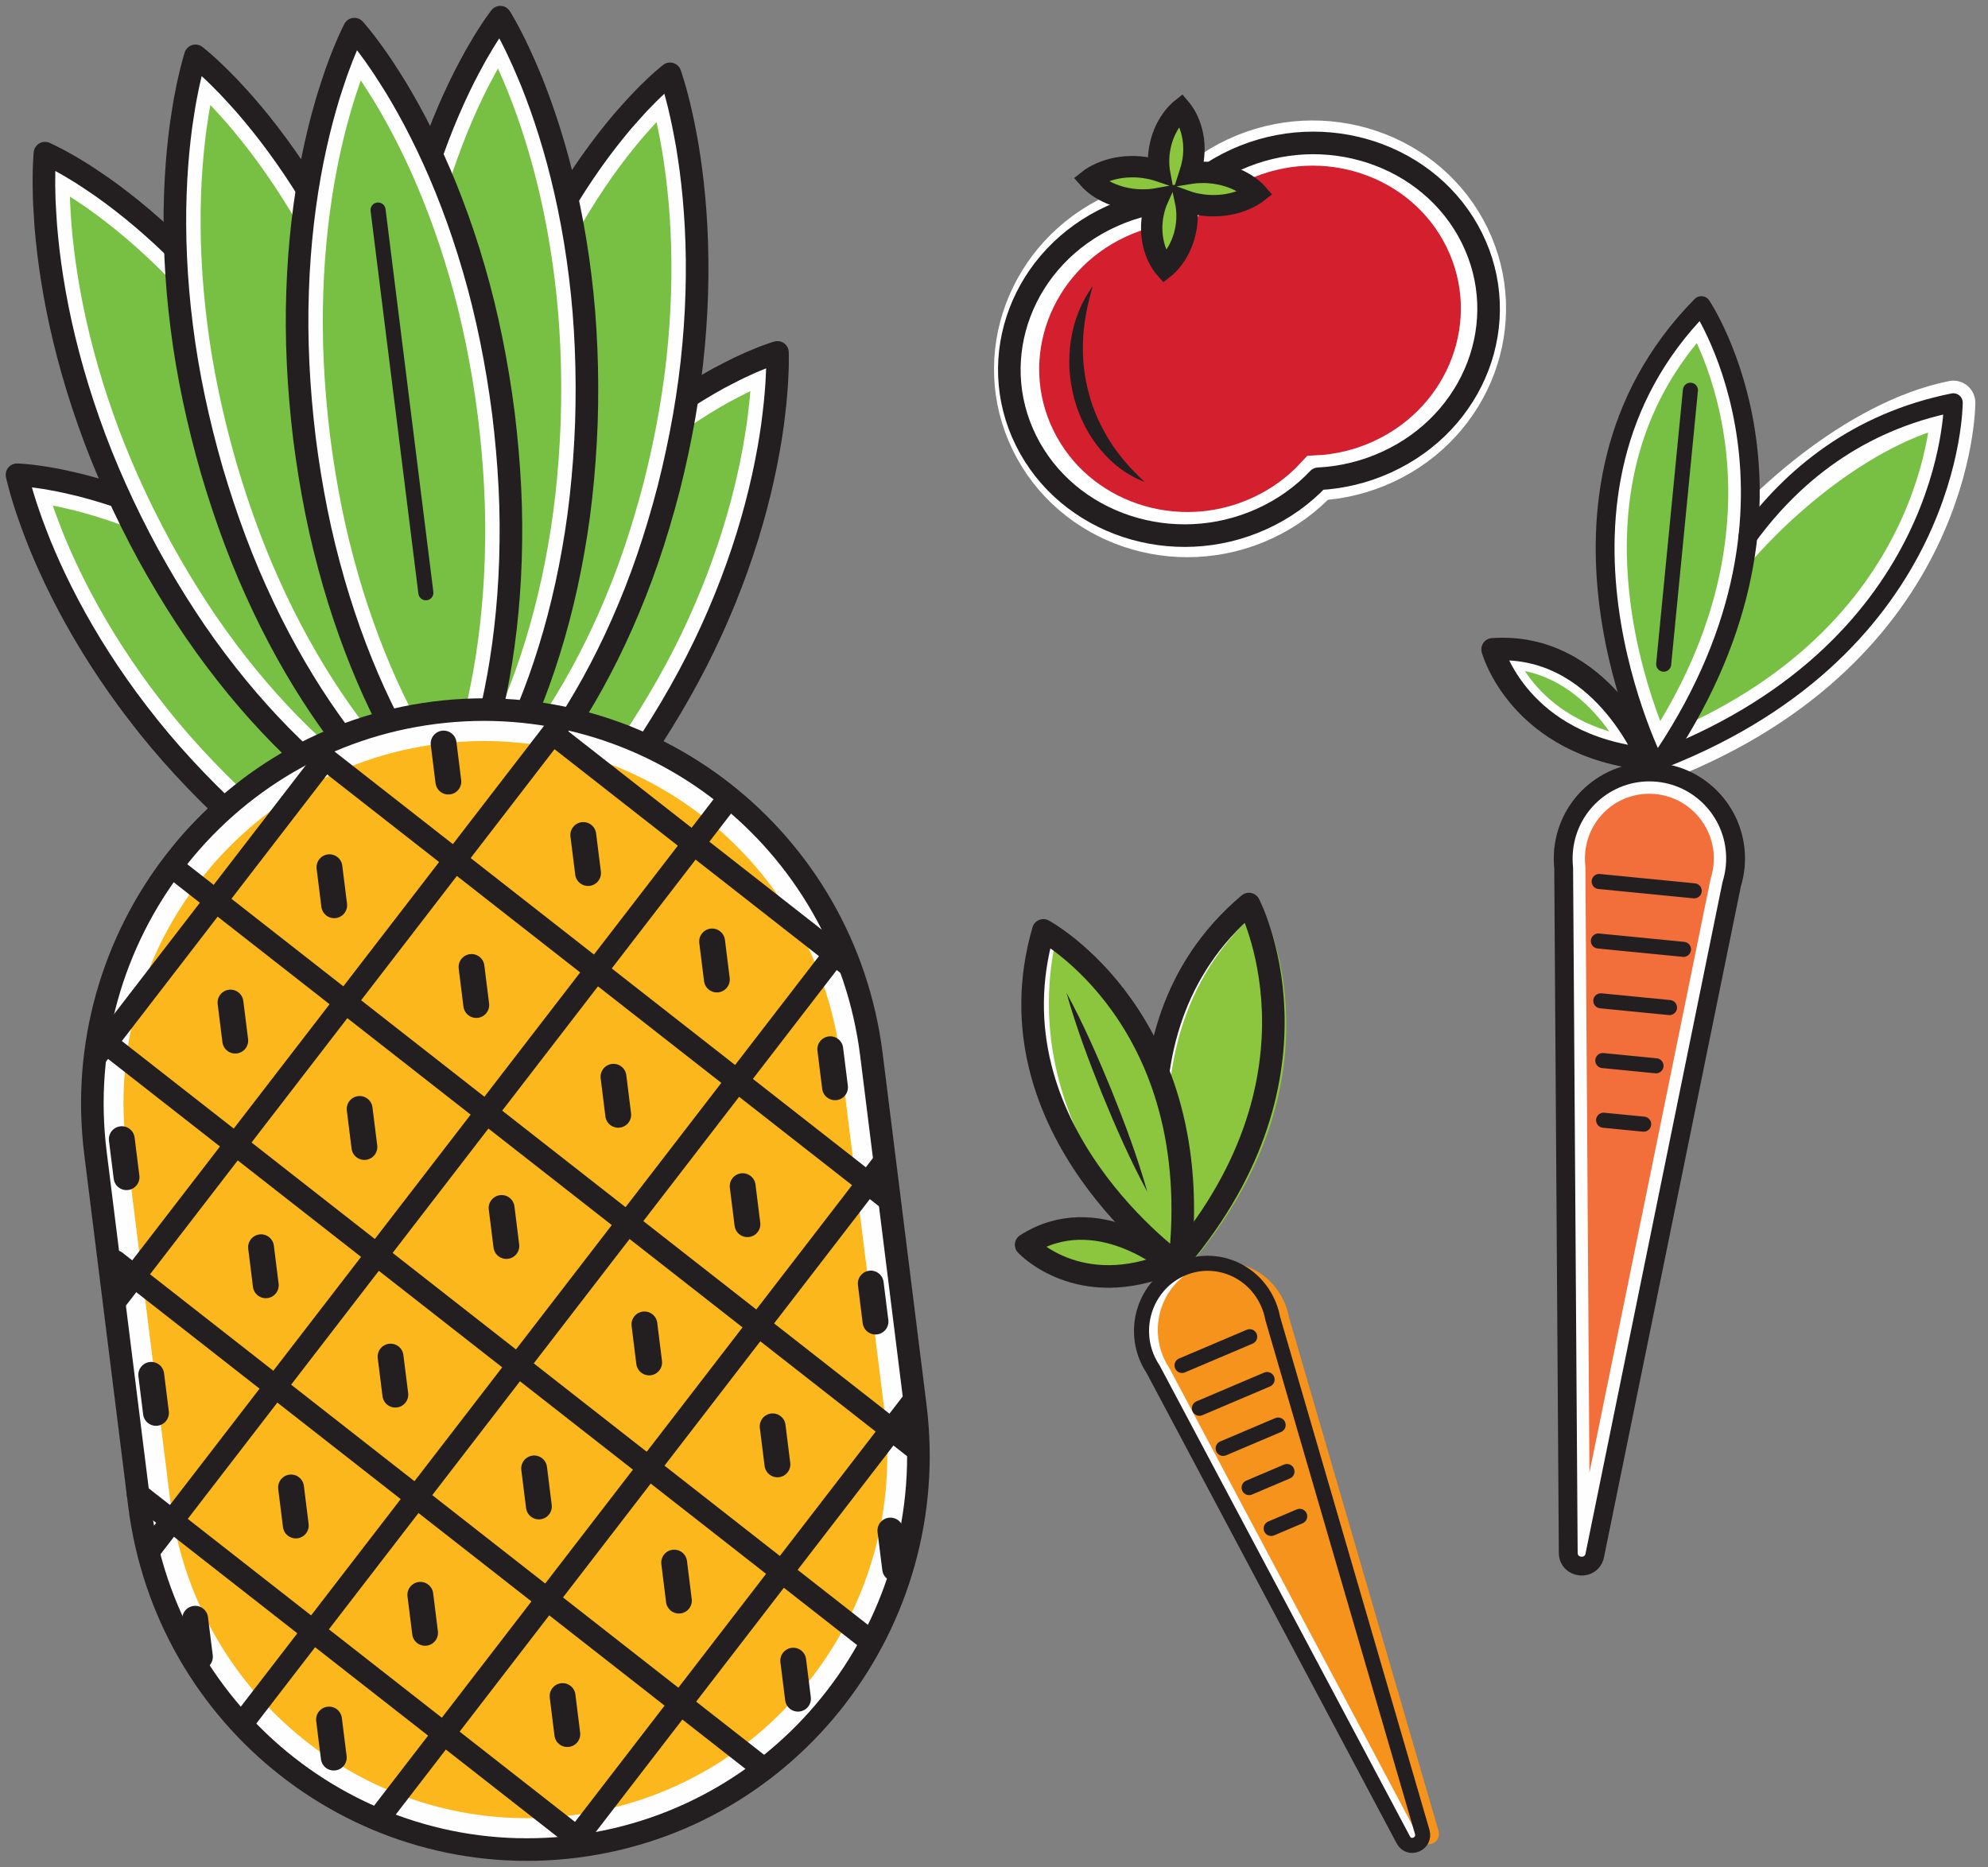 <?xml version="1.0" encoding="UTF-8"?>
<svg width="132px" height="124px" viewBox="0 0 132 124" version="1.1" xmlns="http://www.w3.org/2000/svg" xmlns:xlink="http://www.w3.org/1999/xlink">
    <rect x="0" y="0" width="132" height="124" fill="#808080" stroke="none"/>
    <!-- Generator: Sketch 46.2 (44496) - http://www.bohemiancoding.com/sketch -->
    <title>Group 2 Copy 4</title>
    <desc>Created with Sketch.</desc>
    <defs></defs>
    <g id="Desktop-+-Mobile" stroke="none" stroke-width="1" fill="none" fill-rule="evenodd">
        <g id="New-Juicer-Page-Final" transform="translate(-295, -2951)">
            <g id="Group-2-Copy-4" transform="translate(296, 2952)">
                <g id="Page-1">
                    <g id="Group-209">
                        <path d="M24.027,62.939 C24.038,62.594 24.063,62.233 24.097,61.832 C24.172,60.902 24.286,59.939 24.438,58.967 C24.619,57.814 24.854,56.634 25.136,55.462 C25.77,52.815 26.699,50.046 27.819,47.453 C28.456,45.984 29.125,44.599 29.812,43.337 C30.529,42.013 31.329,40.669 32.19,39.344 C33.951,36.671 35.823,34.287 37.752,32.263 C39.612,30.295 41.667,28.489 43.698,27.039 C44.601,26.392 45.519,25.797 46.429,25.269 C46.888,25.001 47.282,24.785 47.634,24.609 L47.84,24.504 C48.143,24.348 48.425,24.203 48.699,24.084 C49.042,23.922 49.335,23.792 49.598,23.687 C49.655,23.663 49.709,23.641 49.76,23.62 C49.757,23.722 49.752,23.829 49.745,23.942 C49.732,24.284 49.707,24.647 49.672,25.046 C49.649,25.402 49.608,25.757 49.564,26.138 L49.535,26.385 C49.488,26.834 49.42,27.33 49.327,27.905 C49.145,29.06 48.908,30.238 48.625,31.41 C47.99,34.053 47.062,36.822 45.942,39.422 C44.792,42.118 43.326,44.85 41.584,47.543 C40.722,48.859 39.824,50.117 38.917,51.28 C38.055,52.392 37.085,53.522 36.034,54.638 C34.182,56.603 32.127,58.409 30.093,59.859 C29.188,60.505 28.269,61.099 27.359,61.624 C26.589,62.068 25.818,62.469 25.068,62.814 C24.741,62.966 24.449,63.097 24.183,63.201 C24.123,63.226 24.066,63.25 24.012,63.272 C24.015,63.166 24.02,63.055 24.027,62.939" id="Fill-1" fill="#77C044"></path>
                        <path d="M50.621,22.399 C50.621,22.399 50.394,22.462 50,22.608 C49.802,22.68 49.559,22.769 49.287,22.887 C49.008,22.997 48.699,23.134 48.36,23.294 C48.012,23.447 47.652,23.636 47.254,23.839 C46.854,24.039 46.438,24.27 46.003,24.524 C45.13,25.03 44.185,25.634 43.205,26.337 C41.241,27.739 39.146,29.539 37.136,31.667 C35.116,33.787 33.203,36.251 31.476,38.873 C30.62,40.19 29.81,41.546 29.063,42.924 C28.315,44.3 27.643,45.709 27.037,47.11 C25.826,49.912 24.917,52.714 24.306,55.259 C24,56.531 23.767,57.736 23.595,58.834 C23.423,59.932 23.314,60.924 23.247,61.759 C23.212,62.176 23.186,62.553 23.175,62.89 C23.155,63.221 23.151,63.511 23.148,63.748 C23.141,64.22 23.154,64.487 23.154,64.487 C23.154,64.487 23.382,64.424 23.777,64.279 C23.975,64.208 24.219,64.119 24.492,64.003 C24.772,63.893 25.081,63.755 25.422,63.597 C26.106,63.282 26.908,62.876 27.783,62.371 C28.657,61.866 29.604,61.263 30.586,60.561 C32.55,59.161 34.645,57.36 36.653,55.23 C37.656,54.165 38.647,53.025 39.588,51.812 C40.532,50.601 41.438,49.326 42.299,48.012 C44.006,45.373 45.525,42.577 46.725,39.765 C47.934,36.96 48.843,34.158 49.454,31.614 C49.761,30.343 49.996,29.139 50.17,28.043 C50.258,27.495 50.331,26.975 50.384,26.482 C50.439,25.991 50.495,25.544 50.523,25.121 C50.558,24.705 50.585,24.329 50.597,23.993 C50.616,23.663 50.622,23.372 50.625,23.136 C50.633,22.665 50.621,22.399 50.621,22.399 M48.822,24.973 C48.821,24.984 48.82,24.996 48.819,25.008 C48.8,25.314 48.762,25.644 48.718,26.027 L48.687,26.298 C48.641,26.728 48.575,27.208 48.484,27.771 C48.305,28.901 48.074,30.057 47.795,31.208 C47.172,33.803 46.26,36.525 45.157,39.085 C44.028,41.731 42.586,44.418 40.875,47.064 C40.024,48.363 39.139,49.603 38.243,50.752 C37.4,51.84 36.449,52.948 35.416,54.045 C33.6,55.972 31.589,57.739 29.598,59.158 C28.719,59.785 27.823,60.364 26.936,60.878 C26.269,61.261 25.603,61.612 24.946,61.923 C24.947,61.915 24.947,61.906 24.948,61.898 C25.021,60.995 25.132,60.054 25.281,59.102 C25.458,57.972 25.688,56.816 25.966,55.664 C26.588,53.067 27.499,50.347 28.602,47.798 C29.228,46.35 29.887,44.989 30.562,43.748 C31.269,42.442 32.057,41.119 32.898,39.824 C34.633,37.191 36.472,34.847 38.372,32.854 C40.192,30.927 42.204,29.159 44.193,27.739 C45.072,27.11 45.967,26.531 46.859,26.012 C47.295,25.757 47.673,25.551 48.024,25.375 L48.236,25.267 C48.449,25.157 48.643,25.058 48.822,24.973" id="Fill-3" fill="#FEFEFE"></path>
                        <path d="M50.621,22.399 C50.621,22.399 50.633,22.665 50.626,23.136 C50.622,23.372 50.616,23.663 50.597,23.993 C50.585,24.329 50.558,24.705 50.523,25.121 C50.495,25.544 50.439,25.991 50.384,26.482 C50.331,26.975 50.258,27.495 50.17,28.043 C49.996,29.139 49.761,30.343 49.454,31.614 C48.843,34.158 47.933,36.96 46.725,39.765 C45.525,42.577 44.006,45.373 42.299,48.012 C41.438,49.326 40.532,50.601 39.588,51.812 C38.647,53.025 37.656,54.165 36.653,55.23 C34.645,57.36 32.55,59.161 30.586,60.561 C29.604,61.263 28.657,61.866 27.783,62.371 C26.908,62.876 26.106,63.282 25.422,63.597 C25.081,63.755 24.772,63.893 24.492,64.003 C24.219,64.119 23.975,64.208 23.777,64.279 C23.382,64.424 23.154,64.487 23.154,64.487 C23.154,64.487 23.141,64.22 23.148,63.748 C23.151,63.511 23.155,63.221 23.175,62.89 C23.186,62.553 23.212,62.176 23.247,61.759 C23.314,60.924 23.423,59.932 23.595,58.834 C23.767,57.736 24,56.531 24.306,55.259 C24.917,52.714 25.826,49.912 27.037,47.11 C27.643,45.709 28.315,44.3 29.063,42.924 C29.81,41.546 30.62,40.19 31.476,38.873 C33.203,36.251 35.116,33.787 37.136,31.667 C39.146,29.539 41.241,27.739 43.205,26.337 C44.185,25.634 45.13,25.03 46.003,24.524 C46.438,24.27 46.854,24.039 47.254,23.839 C47.652,23.636 48.012,23.447 48.36,23.294 C48.699,23.134 49.008,22.997 49.287,22.887 C49.559,22.769 49.802,22.68 50,22.608 C50.394,22.462 50.621,22.399 50.621,22.399 Z" id="Stroke-5" stroke="#231F20" stroke-width="1.5" stroke-linecap="round" stroke-linejoin="round"></path>
                        <path d="M35.799,63.452 C35.491,63.414 35.176,63.361 34.826,63.295 C34.014,63.149 33.168,62.953 32.309,62.715 C31.295,62.432 30.259,62.086 29.229,61.688 C26.902,60.792 24.468,59.556 22.188,58.114 C20.895,57.294 19.677,56.443 18.571,55.582 C17.403,54.679 16.223,53.683 15.063,52.623 C12.716,50.451 10.624,48.171 8.849,45.85 C7.126,43.612 5.546,41.16 4.279,38.757 C3.714,37.687 3.196,36.605 2.738,35.538 C2.51,35.011 2.321,34.548 2.162,34.119 L2.071,33.877 C1.935,33.521 1.809,33.19 1.705,32.869 C1.568,32.473 1.454,32.129 1.362,31.818 C1.326,31.703 1.293,31.594 1.263,31.492 C1.312,31.499 1.361,31.507 1.412,31.514 C1.719,31.552 2.034,31.606 2.382,31.672 C2.696,31.724 3.001,31.793 3.329,31.866 L3.562,31.919 C3.956,32.004 4.391,32.115 4.895,32.257 C5.913,32.544 6.949,32.891 7.976,33.289 C10.301,34.188 12.737,35.424 15.02,36.864 C17.391,38.347 19.791,40.189 22.156,42.341 C23.309,43.404 24.414,44.505 25.436,45.611 C26.411,46.661 27.401,47.834 28.38,49.101 C30.104,51.334 31.684,53.785 32.948,56.189 C33.509,57.252 34.027,58.336 34.488,59.412 C34.874,60.317 35.222,61.222 35.52,62.098 C35.652,62.482 35.766,62.825 35.856,63.137 C35.894,63.257 35.928,63.369 35.958,63.475 C35.906,63.467 35.853,63.46 35.799,63.452" id="Fill-7" fill="#77C044"></path>
                        <path d="M0.129,30.525 C0.129,30.525 0.183,30.785 0.306,31.24 C0.368,31.467 0.444,31.747 0.545,32.062 C0.639,32.385 0.757,32.743 0.894,33.137 C1.025,33.54 1.189,33.959 1.363,34.421 C1.536,34.885 1.735,35.371 1.954,35.88 C2.392,36.898 2.916,38.006 3.526,39.16 C4.744,41.472 6.313,43.96 8.174,46.375 C10.027,48.8 12.187,51.13 14.49,53.26 C15.646,54.317 16.838,55.326 18.05,56.264 C19.26,57.204 20.5,58.06 21.734,58.842 C24.202,60.404 26.675,61.625 28.923,62.491 C30.047,62.926 31.112,63.273 32.082,63.544 C33.054,63.815 33.932,64.008 34.671,64.142 C35.041,64.21 35.374,64.267 35.673,64.303 C35.965,64.347 36.223,64.373 36.434,64.393 C36.851,64.433 37.087,64.438 37.087,64.438 C37.087,64.438 37.035,64.176 36.912,63.721 C36.851,63.492 36.775,63.211 36.676,62.895 C36.582,62.572 36.464,62.214 36.327,61.818 C36.057,61.026 35.707,60.093 35.271,59.071 C34.834,58.051 34.312,56.941 33.702,55.786 C32.486,53.473 30.916,50.985 29.053,48.572 C28.122,47.367 27.124,46.17 26.061,45.024 C24.999,43.875 23.881,42.765 22.727,41.702 C20.41,39.593 17.95,37.684 15.473,36.135 C13.002,34.576 10.529,33.355 8.283,32.487 C7.16,32.051 6.096,31.702 5.126,31.429 C4.642,31.292 4.182,31.173 3.745,31.078 C3.31,30.982 2.915,30.888 2.541,30.827 C2.172,30.757 1.84,30.701 1.541,30.664 C1.249,30.619 0.992,30.592 0.783,30.572 C0.365,30.529 0.129,30.525 0.129,30.525 M2.505,32.568 C2.701,32.607 2.913,32.654 3.147,32.707 L3.389,32.761 C3.761,32.841 4.177,32.947 4.667,33.087 C5.655,33.364 6.665,33.703 7.672,34.093 C9.946,34.971 12.33,36.182 14.573,37.597 C16.897,39.051 19.256,40.861 21.576,42.972 C22.717,44.023 23.806,45.108 24.815,46.2 C25.771,47.23 26.744,48.384 27.707,49.63 C29.402,51.825 30.953,54.232 32.195,56.594 C32.747,57.639 33.254,58.702 33.703,59.752 C34.082,60.637 34.421,61.521 34.715,62.383 C34.717,62.389 34.719,62.395 34.721,62.402 C34.012,62.265 33.279,62.092 32.538,61.886 C31.55,61.61 30.54,61.274 29.532,60.884 C27.257,60.008 24.874,58.798 22.642,57.386 C21.371,56.58 20.177,55.744 19.089,54.899 C17.942,54.011 16.78,53.031 15.643,51.993 C13.328,49.85 11.27,47.607 9.521,45.32 C7.827,43.12 6.275,40.711 5.032,38.352 C4.48,37.307 3.971,36.245 3.519,35.191 C3.294,34.673 3.112,34.223 2.959,33.809 L2.867,33.567 C2.73,33.206 2.612,32.894 2.516,32.602 C2.513,32.591 2.509,32.579 2.505,32.568" id="Fill-9" fill="#FEFEFE"></path>
                        <path d="M0.129,30.525 C0.129,30.525 0.365,30.529 0.783,30.572 C0.992,30.592 1.249,30.619 1.541,30.664 C1.84,30.701 2.172,30.757 2.541,30.827 C2.915,30.888 3.31,30.982 3.745,31.078 C4.182,31.173 4.642,31.292 5.126,31.429 C6.096,31.702 7.16,32.051 8.283,32.487 C10.529,33.355 13.002,34.576 15.473,36.135 C17.95,37.684 20.41,39.593 22.727,41.702 C23.881,42.765 24.999,43.875 26.061,45.024 C27.124,46.17 28.122,47.367 29.053,48.572 C30.916,50.985 32.486,53.473 33.702,55.786 C34.312,56.941 34.834,58.051 35.271,59.071 C35.707,60.093 36.057,61.026 36.327,61.818 C36.464,62.214 36.582,62.572 36.676,62.895 C36.775,63.211 36.851,63.492 36.912,63.721 C37.035,64.176 37.087,64.438 37.087,64.438 C37.087,64.438 36.851,64.433 36.434,64.392 C36.223,64.373 35.965,64.347 35.673,64.303 C35.374,64.267 35.041,64.21 34.671,64.142 C33.932,64.008 33.054,63.815 32.082,63.544 C31.112,63.273 30.047,62.926 28.923,62.491 C26.675,61.625 24.202,60.404 21.734,58.842 C20.5,58.06 19.26,57.204 18.05,56.264 C16.838,55.326 15.646,54.317 14.49,53.26 C12.187,51.13 10.027,48.8 8.174,46.375 C6.313,43.96 4.744,41.472 3.525,39.16 C2.916,38.006 2.392,36.898 1.954,35.88 C1.734,35.371 1.536,34.885 1.363,34.421 C1.189,33.959 1.025,33.54 0.894,33.137 C0.757,32.743 0.639,32.385 0.544,32.062 C0.444,31.748 0.368,31.467 0.307,31.24 C0.183,30.785 0.129,30.525 0.129,30.525 Z" id="Stroke-11" stroke="#231F20" stroke-width="1.5" stroke-linecap="round" stroke-linejoin="round"></path>
                        <path d="M30.863,52.646 C30.771,52.314 30.686,51.961 30.597,51.566 C30.39,50.66 30.209,49.701 30.057,48.711 C29.881,47.542 29.746,46.33 29.659,45.109 C29.457,42.349 29.493,39.359 29.762,36.461 C29.915,34.817 30.125,33.242 30.387,31.782 C30.661,30.24 31.004,28.657 31.409,27.072 C32.251,23.854 33.283,20.869 34.477,18.204 C35.622,15.619 37,13.114 38.462,10.956 C39.108,9.999 39.788,9.081 40.482,8.227 C40.828,7.799 41.132,7.444 41.411,7.137 L41.581,6.949 C41.814,6.688 42.032,6.445 42.249,6.228 C42.52,5.945 42.754,5.708 42.971,5.506 C43.001,5.477 43.03,5.448 43.059,5.421 C43.078,5.491 43.097,5.564 43.116,5.639 C43.207,5.97 43.291,6.324 43.379,6.717 C43.463,7.066 43.532,7.42 43.606,7.8 L43.653,8.043 C43.741,8.484 43.826,8.982 43.913,9.569 C44.088,10.733 44.221,11.946 44.309,13.173 C44.508,15.933 44.472,18.923 44.207,21.823 C43.942,24.827 43.393,27.987 42.575,31.218 C42.167,32.794 41.705,34.335 41.206,35.796 C40.736,37.179 40.17,38.624 39.521,40.095 C38.38,42.677 37.004,45.182 35.54,47.338 C34.889,48.299 34.209,49.216 33.516,50.065 C32.93,50.782 32.33,51.458 31.732,52.075 C31.473,52.344 31.238,52.581 31.021,52.782 C30.987,52.814 30.955,52.845 30.923,52.875 C30.903,52.802 30.883,52.725 30.863,52.646" id="Fill-13" fill="#77C044"></path>
                        <path d="M43.489,3.903 C43.489,3.903 43.296,4.05 42.973,4.338 C42.81,4.482 42.61,4.66 42.392,4.874 C42.164,5.086 41.918,5.335 41.649,5.616 C41.371,5.892 41.092,6.211 40.783,6.555 C40.47,6.897 40.151,7.275 39.822,7.682 C39.161,8.496 38.461,9.43 37.758,10.471 C36.348,12.552 34.935,15.062 33.698,17.851 C32.452,20.635 31.407,23.707 30.583,26.858 C30.18,28.436 29.83,30.034 29.548,31.629 C29.261,33.223 29.058,34.818 28.912,36.381 C28.622,39.507 28.613,42.519 28.807,45.171 C28.903,46.497 29.046,47.732 29.214,48.842 C29.383,49.952 29.578,50.936 29.765,51.757 C29.857,52.166 29.945,52.534 30.036,52.859 C30.118,53.182 30.2,53.459 30.269,53.686 C30.404,54.138 30.495,54.385 30.495,54.385 C30.495,54.385 30.689,54.239 31.014,53.952 C31.177,53.808 31.377,53.63 31.597,53.416 C31.825,53.205 32.072,52.956 32.342,52.676 C32.885,52.116 33.511,51.424 34.175,50.612 C34.838,49.798 35.539,48.865 36.244,47.824 C37.656,45.744 39.068,43.234 40.301,40.445 C40.916,39.049 41.499,37.588 42.013,36.076 C42.53,34.565 42.993,33.008 43.402,31.431 C44.201,28.272 44.78,25.033 45.056,21.902 C45.343,18.774 45.351,15.763 45.159,13.111 C45.065,11.786 44.924,10.551 44.757,9.442 C44.675,8.889 44.588,8.366 44.49,7.877 C44.394,7.389 44.312,6.942 44.211,6.53 C44.121,6.12 44.033,5.753 43.943,5.428 C43.863,5.107 43.78,4.828 43.713,4.603 C43.58,4.151 43.489,3.903 43.489,3.903 M42.593,7.107 C42.651,7.365 42.707,7.652 42.765,7.952 L42.817,8.219 C42.903,8.647 42.985,9.13 43.069,9.699 C43.241,10.843 43.371,12.033 43.457,13.236 C43.653,15.948 43.618,18.889 43.356,21.75 C43.096,24.704 42.555,27.819 41.75,30.996 C41.344,32.56 40.89,34.081 40.398,35.519 C39.936,36.88 39.379,38.302 38.742,39.744 C37.622,42.279 36.271,44.737 34.834,46.855 C34.2,47.791 33.535,48.687 32.857,49.518 C32.375,50.109 31.883,50.67 31.388,51.194 C31.202,50.359 31.038,49.48 30.901,48.582 C30.728,47.438 30.596,46.249 30.51,45.045 C30.311,42.333 30.347,39.392 30.611,36.542 C30.763,34.922 30.969,33.372 31.228,31.932 C31.496,30.417 31.835,28.854 32.233,27.296 C33.064,24.121 34.081,21.181 35.257,18.552 C36.381,16.016 37.733,13.558 39.168,11.439 C39.801,10.502 40.465,9.605 41.146,8.768 C41.478,8.357 41.77,8.014 42.047,7.711 L42.21,7.529 C42.347,7.376 42.473,7.235 42.593,7.107" id="Fill-15" fill="#FEFEFE"></path>
                        <path d="M43.489,3.903 C43.489,3.903 43.58,4.151 43.713,4.603 C43.78,4.828 43.863,5.107 43.943,5.428 C44.033,5.753 44.121,6.12 44.211,6.53 C44.312,6.942 44.394,7.389 44.49,7.877 C44.588,8.366 44.675,8.889 44.757,9.442 C44.924,10.551 45.065,11.786 45.159,13.111 C45.351,15.763 45.343,18.774 45.056,21.902 C44.78,25.033 44.201,28.272 43.401,31.431 C42.993,33.008 42.53,34.565 42.013,36.076 C41.499,37.588 40.916,39.049 40.301,40.445 C39.068,43.234 37.656,45.744 36.244,47.824 C35.539,48.865 34.838,49.798 34.175,50.612 C33.511,51.424 32.885,52.116 32.342,52.676 C32.072,52.956 31.825,53.205 31.597,53.416 C31.377,53.63 31.177,53.808 31.014,53.952 C30.689,54.239 30.495,54.385 30.495,54.385 C30.495,54.385 30.404,54.138 30.269,53.686 C30.2,53.459 30.118,53.182 30.036,52.859 C29.945,52.534 29.857,52.166 29.765,51.757 C29.577,50.937 29.383,49.952 29.214,48.842 C29.046,47.732 28.903,46.497 28.807,45.171 C28.613,42.518 28.622,39.507 28.912,36.381 C29.058,34.818 29.261,33.223 29.548,31.629 C29.83,30.034 30.18,28.436 30.583,26.858 C31.407,23.707 32.452,20.635 33.699,17.851 C34.935,15.062 36.348,12.552 37.758,10.471 C38.461,9.43 39.161,8.496 39.822,7.682 C40.151,7.275 40.47,6.897 40.783,6.555 C41.092,6.211 41.371,5.893 41.649,5.616 C41.918,5.335 42.164,5.086 42.392,4.874 C42.61,4.66 42.81,4.482 42.973,4.338 C43.296,4.05 43.489,3.903 43.489,3.903 Z" id="Stroke-17" stroke="#231F20" stroke-width="1.5" stroke-linecap="round" stroke-linejoin="round"></path>
                        <path d="M30.321,51.248 C30.161,50.948 30.006,50.625 29.837,50.264 C29.445,49.429 29.067,48.539 28.715,47.617 C28.299,46.523 27.915,45.374 27.572,44.201 C26.797,41.558 26.2,38.623 25.849,35.713 C25.65,34.061 25.521,32.464 25.466,30.967 C25.405,29.393 25.403,27.751 25.46,26.083 C25.593,22.711 25.96,19.511 26.551,16.579 C27.111,13.742 27.913,10.918 28.87,8.41 C29.294,7.297 29.756,6.215 30.245,5.194 C30.49,4.68 30.709,4.249 30.914,3.875 L31.034,3.652 C31.206,3.331 31.367,3.031 31.533,2.758 C31.733,2.409 31.91,2.114 32.077,1.858 C32.099,1.822 32.121,1.788 32.143,1.753 C32.166,1.8 32.19,1.847 32.214,1.896 C32.373,2.196 32.528,2.519 32.695,2.88 C32.849,3.195 32.986,3.517 33.135,3.863 L33.239,4.103 C33.417,4.512 33.604,4.976 33.811,5.525 C34.224,6.617 34.608,7.767 34.951,8.943 C35.724,11.587 36.32,14.522 36.676,17.433 C37.054,20.445 37.19,23.685 37.081,27.064 C37.019,28.723 36.9,30.356 36.726,31.912 C36.564,33.395 36.322,34.963 36.006,36.574 C35.449,39.407 34.648,42.23 33.689,44.737 C33.264,45.85 32.8,46.933 32.309,47.953 C31.892,48.816 31.455,49.64 31.009,50.401 C30.815,50.736 30.637,51.031 30.469,51.287 C30.445,51.326 30.421,51.364 30.398,51.4 C30.373,51.351 30.347,51.301 30.321,51.248" id="Fill-19" fill="#77C044"></path>
                        <path d="M32.218,0.141 C32.218,0.141 32.063,0.336 31.811,0.705 C31.685,0.89 31.53,1.116 31.365,1.385 C31.19,1.653 31.004,1.962 30.805,2.309 C30.594,2.655 30.393,3.041 30.167,3.459 C29.938,3.879 29.709,4.333 29.477,4.82 C29.011,5.793 28.533,6.895 28.073,8.102 C27.153,10.514 26.319,13.349 25.714,16.407 C25.098,19.466 24.737,22.751 24.606,26.054 C24.55,27.706 24.55,29.363 24.614,30.999 C24.674,32.634 24.813,34.25 25.001,35.817 C25.381,38.953 26.007,41.901 26.753,44.445 C27.124,45.716 27.523,46.886 27.919,47.926 C28.316,48.966 28.711,49.878 29.065,50.63 C29.24,51.006 29.403,51.342 29.558,51.636 C29.705,51.928 29.843,52.179 29.957,52.381 C30.182,52.787 30.323,53.006 30.323,53.006 C30.323,53.006 30.479,52.81 30.731,52.442 C30.859,52.258 31.014,52.03 31.181,51.762 C31.357,51.494 31.543,51.185 31.744,50.838 C32.15,50.145 32.608,49.301 33.077,48.328 C33.545,47.355 34.025,46.253 34.485,45.047 C35.408,42.634 36.242,39.8 36.843,36.74 C37.143,35.211 37.397,33.626 37.574,32.008 C37.754,30.392 37.873,28.744 37.935,27.092 C38.041,23.787 37.916,20.465 37.523,17.328 C37.14,14.192 36.514,11.244 35.77,8.701 C35.4,7.43 35.003,6.26 34.609,5.219 C34.413,4.7 34.219,4.213 34.021,3.76 C33.826,3.308 33.652,2.893 33.468,2.517 C33.294,2.141 33.133,1.804 32.978,1.511 C32.832,1.218 32.694,0.968 32.582,0.765 C32.358,0.359 32.218,0.141 32.218,0.141 M32.064,3.546 C32.157,3.752 32.253,3.975 32.353,4.207 L32.459,4.455 C32.632,4.849 32.812,5.299 33.014,5.834 C33.42,6.906 33.797,8.034 34.132,9.188 C34.893,11.787 35.479,14.674 35.829,17.544 C36.201,20.506 36.335,23.7 36.229,27.027 C36.167,28.669 36.049,30.28 35.878,31.82 C35.718,33.279 35.48,34.822 35.169,36.406 C34.622,39.192 33.834,41.966 32.892,44.429 C32.476,45.519 32.021,46.579 31.541,47.575 C31.2,48.284 30.844,48.966 30.477,49.612 C30.141,48.881 29.817,48.108 29.513,47.31 C29.104,46.237 28.727,45.109 28.39,43.957 C27.628,41.357 27.041,38.471 26.696,35.61 C26.5,33.984 26.373,32.412 26.319,30.932 C26.259,29.377 26.256,27.756 26.312,26.123 C26.444,22.789 26.806,19.636 27.388,16.744 C27.939,13.955 28.727,11.181 29.668,8.717 C30.082,7.627 30.535,6.568 31.016,5.564 C31.252,5.07 31.462,4.653 31.666,4.282 L31.785,4.061 C31.884,3.875 31.976,3.705 32.064,3.546" id="Fill-21" fill="#FEFEFE"></path>
                        <path d="M32.218,0.141 C32.218,0.141 32.358,0.359 32.582,0.765 C32.694,0.968 32.832,1.218 32.978,1.511 C33.133,1.804 33.294,2.141 33.468,2.517 C33.652,2.893 33.826,3.308 34.021,3.76 C34.219,4.213 34.413,4.7 34.609,5.219 C35.003,6.26 35.399,7.43 35.77,8.701 C36.514,11.244 37.14,14.192 37.523,17.328 C37.916,20.465 38.041,23.787 37.935,27.092 C37.873,28.744 37.754,30.392 37.574,32.008 C37.398,33.626 37.143,35.211 36.843,36.74 C36.242,39.8 35.408,42.634 34.485,45.047 C34.025,46.253 33.545,47.355 33.077,48.328 C32.608,49.301 32.15,50.145 31.744,50.838 C31.543,51.185 31.357,51.494 31.181,51.762 C31.014,52.03 30.859,52.258 30.731,52.442 C30.479,52.81 30.323,53.006 30.323,53.006 C30.323,53.006 30.182,52.787 29.957,52.381 C29.843,52.179 29.705,51.928 29.558,51.636 C29.403,51.342 29.24,51.006 29.065,50.63 C28.711,49.878 28.316,48.966 27.919,47.926 C27.523,46.886 27.124,45.716 26.753,44.445 C26.007,41.901 25.381,38.953 25.001,35.817 C24.813,34.25 24.674,32.634 24.614,30.999 C24.55,29.363 24.55,27.706 24.606,26.054 C24.737,22.751 25.098,19.466 25.714,16.407 C26.319,13.349 27.153,10.514 28.073,8.102 C28.533,6.895 29.011,5.793 29.477,4.82 C29.709,4.333 29.937,3.879 30.166,3.459 C30.393,3.041 30.594,2.655 30.805,2.309 C31.004,1.962 31.19,1.653 31.365,1.385 C31.53,1.116 31.685,0.89 31.811,0.705 C32.063,0.336 32.218,0.141 32.218,0.141 Z" id="Stroke-23" stroke="#231F20" stroke-width="1.5" stroke-linecap="round" stroke-linejoin="round"></path>
                        <path d="M26.102,53.42 C25.822,53.268 25.536,53.097 25.222,52.903 C24.488,52.453 23.74,51.948 22.996,51.4 C22.115,50.749 21.23,50.03 20.366,49.264 C18.416,47.539 16.465,45.456 14.726,43.241 C13.74,41.983 12.836,40.724 12.039,39.499 C11.198,38.211 10.372,36.833 9.583,35.4 C7.998,32.477 6.689,29.552 5.696,26.712 C4.724,23.965 3.955,21.076 3.47,18.356 C3.253,17.15 3.084,15.942 2.966,14.766 C2.906,14.179 2.867,13.676 2.844,13.226 L2.83,12.973 C2.808,12.587 2.786,12.227 2.784,11.887 C2.771,11.466 2.766,11.102 2.772,10.778 C2.772,10.692 2.772,10.611 2.773,10.532 C2.802,10.549 2.831,10.566 2.86,10.582 C3.14,10.735 3.425,10.906 3.739,11.101 C4.022,11.268 4.293,11.45 4.585,11.645 L4.788,11.78 C5.142,12.012 5.523,12.281 5.958,12.606 C6.842,13.261 7.726,13.98 8.588,14.746 C10.536,16.472 12.487,18.556 14.229,20.77 C16.043,23.058 17.778,25.691 19.387,28.602 C20.169,30.038 20.891,31.487 21.531,32.904 C22.146,34.257 22.737,35.73 23.289,37.283 C24.261,40.022 25.031,42.91 25.514,45.634 C25.73,46.844 25.898,48.052 26.014,49.225 C26.111,50.219 26.171,51.195 26.193,52.122 C26.203,52.529 26.209,52.892 26.201,53.217 C26.201,53.307 26.2,53.393 26.199,53.474 C26.167,53.457 26.135,53.438 26.102,53.42" id="Fill-25" fill="#77C044"></path>
                        <path d="M1.985,9.17 C1.985,9.17 1.957,9.432 1.939,9.903 C1.929,10.138 1.918,10.429 1.919,10.76 C1.912,11.097 1.917,11.476 1.93,11.895 C1.933,12.32 1.964,12.772 1.992,13.269 C2.017,13.767 2.06,14.296 2.118,14.852 C2.229,15.969 2.395,17.2 2.63,18.508 C3.096,21.125 3.845,24.04 4.891,26.998 C5.928,29.963 7.285,32.956 8.837,35.817 C9.621,37.242 10.452,38.635 11.325,39.97 C12.194,41.307 13.117,42.577 14.057,43.774 C15.937,46.169 17.923,48.248 19.802,49.911 C20.741,50.742 21.65,51.472 22.492,52.094 C23.335,52.715 24.111,53.229 24.776,53.636 C25.106,53.84 25.406,54.019 25.679,54.167 C25.945,54.32 26.182,54.442 26.376,54.54 C26.761,54.738 26.985,54.831 26.985,54.831 C26.985,54.831 27.013,54.568 27.032,54.096 C27.043,53.86 27.054,53.57 27.054,53.238 C27.062,52.9 27.057,52.522 27.046,52.102 C27.026,51.26 26.972,50.258 26.863,49.14 C26.753,48.023 26.588,46.79 26.354,45.482 C25.89,42.864 25.142,39.948 24.092,36.992 C23.567,35.515 22.976,34.02 22.308,32.548 C21.642,31.073 20.911,29.612 20.132,28.184 C18.559,25.337 16.791,22.622 14.898,20.236 C13.015,17.843 11.029,15.764 9.152,14.101 C8.214,13.268 7.307,12.538 6.466,11.915 C6.047,11.602 5.645,11.316 5.258,11.062 C4.873,10.807 4.525,10.568 4.188,10.369 C3.858,10.164 3.558,9.984 3.286,9.836 C3.021,9.683 2.784,9.561 2.591,9.462 C2.207,9.264 1.985,9.17 1.985,9.17 M3.64,12.049 C3.787,12.144 3.944,12.249 4.115,12.362 L4.327,12.504 C4.66,12.722 5.028,12.982 5.454,13.3 C6.314,13.938 7.179,14.641 8.024,15.393 C9.934,17.085 11.848,19.13 13.565,21.31 C15.348,23.558 17.056,26.152 18.636,29.012 C19.409,30.43 20.122,31.86 20.756,33.264 C21.359,34.592 21.941,36.041 22.485,37.573 C23.442,40.269 24.199,43.109 24.674,45.787 C24.886,46.973 25.052,48.158 25.164,49.308 C25.252,50.214 25.31,51.104 25.335,51.962 C24.729,51.58 24.114,51.158 23.501,50.706 C22.64,50.07 21.774,49.368 20.928,48.617 C19.017,46.926 17.104,44.883 15.396,42.707 C14.424,41.468 13.535,40.23 12.75,39.024 C11.922,37.756 11.108,36.396 10.335,34.991 C8.77,32.106 7.48,29.224 6.499,26.421 C5.544,23.72 4.787,20.879 4.31,18.202 C4.097,17.017 3.931,15.831 3.815,14.677 C3.757,14.107 3.718,13.618 3.696,13.174 L3.681,12.91 C3.664,12.605 3.647,12.313 3.64,12.049" id="Fill-27" fill="#FEFEFE"></path>
                        <path d="M1.985,9.17 C1.985,9.17 2.207,9.264 2.591,9.462 C2.784,9.561 3.021,9.683 3.286,9.836 C3.558,9.984 3.858,10.164 4.188,10.369 C4.525,10.568 4.873,10.807 5.258,11.062 C5.645,11.316 6.047,11.602 6.466,11.915 C7.307,12.538 8.214,13.268 9.152,14.101 C11.029,15.764 13.015,17.843 14.898,20.236 C16.791,22.622 18.559,25.337 20.132,28.184 C20.911,29.612 21.642,31.073 22.308,32.548 C22.976,34.02 23.567,35.515 24.092,36.992 C25.142,39.948 25.89,42.864 26.354,45.482 C26.588,46.79 26.753,48.023 26.863,49.14 C26.972,50.258 27.026,51.26 27.046,52.102 C27.057,52.522 27.062,52.9 27.054,53.238 C27.054,53.57 27.043,53.86 27.032,54.096 C27.013,54.568 26.985,54.831 26.985,54.831 C26.985,54.831 26.761,54.738 26.376,54.54 C26.182,54.442 25.945,54.32 25.679,54.167 C25.406,54.019 25.106,53.84 24.776,53.636 C24.112,53.229 23.335,52.715 22.492,52.094 C21.65,51.472 20.741,50.742 19.802,49.911 C17.923,48.248 15.937,46.169 14.057,43.774 C13.117,42.577 12.194,41.307 11.325,39.97 C10.452,38.635 9.621,37.242 8.837,35.817 C7.285,32.956 5.928,29.963 4.891,26.998 C3.845,24.04 3.096,21.125 2.63,18.508 C2.395,17.2 2.229,15.969 2.118,14.852 C2.06,14.296 2.017,13.767 1.992,13.269 C1.964,12.772 1.933,12.32 1.93,11.895 C1.917,11.476 1.912,11.097 1.919,10.76 C1.918,10.429 1.929,10.138 1.939,9.903 C1.957,9.432 1.985,9.17 1.985,9.17 Z" id="Stroke-29" stroke="#231F20" stroke-width="1.5" stroke-linecap="round" stroke-linejoin="round"></path>
                        <path d="M26.264,51.838 C26.022,51.616 25.778,51.374 25.51,51.101 C24.885,50.469 24.258,49.78 23.646,49.051 C22.919,48.185 22.204,47.254 21.52,46.282 C19.973,44.092 18.502,41.557 17.266,38.951 C16.566,37.473 15.946,36.015 15.424,34.617 C14.874,33.156 14.357,31.604 13.885,30.003 C12.95,26.76 12.286,23.588 11.912,20.578 C11.54,17.665 11.396,14.672 11.495,11.92 C11.537,10.701 11.626,9.492 11.759,8.324 C11.823,7.75 11.89,7.254 11.964,6.807 L12.005,6.549 C12.064,6.175 12.118,5.827 12.186,5.501 C12.264,5.09 12.335,4.738 12.409,4.428 C12.422,4.368 12.435,4.309 12.448,4.252 C12.472,4.275 12.497,4.299 12.521,4.322 C12.761,4.543 13.005,4.786 13.272,5.059 C13.515,5.297 13.744,5.548 13.991,5.817 L14.157,5.997 C14.456,6.318 14.773,6.681 15.13,7.11 C15.857,7.979 16.571,8.911 17.255,9.883 C18.799,12.074 20.27,14.609 21.51,17.216 C22.803,19.91 23.946,22.917 24.906,26.159 C25.368,27.747 25.769,29.339 26.099,30.885 C26.414,32.352 26.682,33.931 26.896,35.581 C27.27,38.489 27.415,41.48 27.313,44.233 C27.27,45.455 27.18,46.664 27.045,47.83 C26.931,48.81 26.785,49.766 26.61,50.671 C26.534,51.065 26.463,51.417 26.387,51.728 C26.373,51.792 26.359,51.855 26.345,51.915 C26.319,51.89 26.292,51.864 26.264,51.838" id="Fill-31" fill="#77C044"></path>
                        <path d="M11.979,2.709 C11.979,2.709 11.897,2.956 11.78,3.404 C11.72,3.629 11.648,3.906 11.58,4.226 C11.502,4.549 11.428,4.915 11.352,5.323 C11.265,5.734 11.199,6.179 11.122,6.666 C11.042,7.153 10.973,7.674 10.911,8.227 C10.785,9.333 10.688,10.565 10.642,11.889 C10.547,14.539 10.665,17.551 11.065,20.685 C11.455,23.822 12.152,27.072 13.067,30.248 C13.534,31.833 14.053,33.399 14.625,34.92 C15.194,36.443 15.829,37.915 16.496,39.323 C17.831,42.136 19.336,44.673 20.824,46.78 C21.566,47.834 22.302,48.781 22.994,49.607 C23.688,50.432 24.339,51.136 24.903,51.707 C25.183,51.992 25.439,52.245 25.675,52.46 C25.903,52.679 26.109,52.86 26.278,53.007 C26.614,53.301 26.812,53.451 26.812,53.451 C26.812,53.451 26.895,53.205 27.014,52.755 C27.074,52.53 27.146,52.253 27.216,51.933 C27.295,51.61 27.369,51.243 27.447,50.835 C27.605,50.017 27.764,49.036 27.893,47.929 C28.021,46.822 28.119,45.589 28.166,44.265 C28.263,41.615 28.145,38.603 27.742,35.47 C27.539,33.904 27.277,32.304 26.933,30.704 C26.593,29.104 26.185,27.499 25.724,25.912 C24.785,22.745 23.628,19.652 22.279,16.843 C20.941,14.031 19.437,11.494 17.951,9.386 C17.209,8.331 16.475,7.384 15.784,6.558 C15.44,6.144 15.107,5.761 14.782,5.412 C14.46,5.062 14.169,4.739 13.881,4.457 C13.602,4.17 13.347,3.917 13.111,3.701 C12.885,3.482 12.679,3.301 12.511,3.154 C12.177,2.86 11.979,2.709 11.979,2.709 M12.965,5.97 C13.089,6.102 13.22,6.244 13.363,6.399 L13.539,6.59 C13.82,6.892 14.127,7.243 14.479,7.666 C15.189,8.515 15.888,9.428 16.559,10.382 C18.075,12.532 19.52,15.024 20.743,17.593 C22.015,20.244 23.141,23.208 24.086,26.396 C24.544,27.972 24.941,29.544 25.265,31.069 C25.575,32.512 25.839,34.068 26.049,35.692 C26.417,38.549 26.559,41.492 26.46,44.203 C26.417,45.403 26.329,46.589 26.197,47.729 C26.099,48.578 25.976,49.407 25.829,50.202 C25.317,49.669 24.803,49.097 24.298,48.496 C23.586,47.648 22.886,46.736 22.214,45.782 C20.697,43.633 19.252,41.143 18.036,38.581 C17.346,37.122 16.735,35.687 16.221,34.311 C15.677,32.865 15.167,31.333 14.706,29.768 C13.782,26.562 13.127,23.434 12.758,20.466 C12.393,17.603 12.251,14.66 12.348,11.95 C12.39,10.75 12.477,9.563 12.607,8.419 C12.671,7.855 12.735,7.374 12.808,6.939 L12.848,6.682 C12.887,6.433 12.925,6.192 12.965,5.97" id="Fill-33" fill="#FEFEFE"></path>
                        <path d="M11.979,2.709 C11.979,2.709 12.177,2.86 12.511,3.154 C12.679,3.301 12.885,3.482 13.111,3.701 C13.347,3.917 13.602,4.17 13.881,4.457 C14.169,4.739 14.46,5.062 14.782,5.412 C15.107,5.761 15.44,6.144 15.784,6.558 C16.475,7.384 17.209,8.331 17.951,9.386 C19.437,11.494 20.941,14.031 22.279,16.843 C23.628,19.652 24.785,22.745 25.724,25.912 C26.185,27.499 26.592,29.104 26.933,30.704 C27.277,32.304 27.539,33.904 27.742,35.47 C28.145,38.603 28.263,41.615 28.166,44.265 C28.119,45.589 28.021,46.822 27.893,47.929 C27.764,49.036 27.605,50.017 27.447,50.835 C27.369,51.243 27.295,51.61 27.216,51.933 C27.146,52.253 27.074,52.53 27.014,52.755 C26.895,53.205 26.812,53.451 26.812,53.451 C26.812,53.451 26.614,53.301 26.278,53.007 C26.109,52.86 25.903,52.679 25.675,52.46 C25.439,52.245 25.183,51.992 24.903,51.707 C24.339,51.136 23.688,50.432 22.995,49.607 C22.302,48.781 21.566,47.834 20.824,46.78 C19.336,44.673 17.831,42.136 16.496,39.323 C15.829,37.915 15.194,36.443 14.625,34.92 C14.053,33.399 13.534,31.833 13.067,30.248 C12.152,27.072 11.455,23.822 11.065,20.685 C10.665,17.551 10.547,14.538 10.642,11.889 C10.688,10.565 10.785,9.333 10.911,8.227 C10.973,7.674 11.042,7.153 11.122,6.666 C11.199,6.179 11.265,5.734 11.352,5.323 C11.428,4.915 11.502,4.549 11.58,4.226 C11.648,3.906 11.72,3.629 11.78,3.404 C11.897,2.956 11.979,2.709 11.979,2.709 Z" id="Stroke-35" stroke="#231F20" stroke-width="1.5" stroke-linecap="round" stroke-linejoin="round"></path>
                        <path d="M28.827,51.885 C28.624,51.621 28.421,51.333 28.199,51.011 C27.683,50.269 27.173,49.466 26.68,48.623 C26.1,47.63 25.541,46.572 25.017,45.479 C23.837,43.024 22.786,40.243 21.978,37.438 C21.52,35.845 21.14,34.291 20.847,32.822 C20.536,31.273 20.271,29.649 20.061,27.994 C19.654,24.63 19.503,21.39 19.613,18.371 C19.71,15.447 20.045,12.489 20.581,9.817 C20.819,8.627 21.1,7.462 21.415,6.355 C21.573,5.796 21.719,5.324 21.859,4.912 L21.943,4.661 C22.061,4.309 22.169,3.983 22.287,3.68 C22.428,3.294 22.555,2.965 22.678,2.677 C22.696,2.631 22.714,2.588 22.731,2.545 C22.755,2.577 22.78,2.61 22.803,2.643 C23.006,2.909 23.21,3.196 23.429,3.518 C23.636,3.806 23.828,4.105 24.034,4.428 L24.156,4.616 C24.4,4.991 24.657,5.41 24.942,5.906 C25.523,6.903 26.081,7.961 26.602,9.053 C27.781,11.511 28.832,14.292 29.643,17.095 C30.493,19.997 31.143,23.173 31.576,26.538 C31.78,28.189 31.922,29.828 32.002,31.405 C32.08,32.905 32.092,34.505 32.04,36.162 C31.948,39.078 31.614,42.034 31.074,44.71 C30.835,45.9 30.553,47.066 30.236,48.173 C29.966,49.112 29.669,50.016 29.353,50.861 C29.216,51.232 29.089,51.561 28.966,51.849 C28.946,51.899 28.926,51.947 28.907,51.993 C28.881,51.958 28.854,51.922 28.827,51.885" id="Fill-37" fill="#77C044"></path>
                        <path d="M22.53,0.935 C22.53,0.935 22.41,1.159 22.223,1.575 C22.128,1.782 22.013,2.038 21.894,2.338 C21.765,2.638 21.633,2.981 21.493,3.365 C21.343,3.749 21.207,4.172 21.053,4.632 C20.895,5.093 20.744,5.589 20.595,6.117 C20.294,7.174 20.002,8.36 19.744,9.647 C19.228,12.22 18.864,15.192 18.76,18.339 C18.645,21.488 18.816,24.81 19.215,28.103 C19.423,29.749 19.688,31.387 20.01,32.991 C20.33,34.596 20.724,36.165 21.159,37.678 C22.03,40.701 23.113,43.49 24.248,45.854 C24.814,47.035 25.391,48.112 25.945,49.06 C26.499,50.008 27.03,50.829 27.497,51.501 C27.729,51.838 27.941,52.137 28.14,52.396 C28.331,52.656 28.506,52.875 28.649,53.053 C28.934,53.408 29.107,53.596 29.107,53.596 C29.107,53.596 29.228,53.371 29.417,52.955 C29.512,52.748 29.628,52.491 29.748,52.192 C29.878,51.891 30.01,51.548 30.151,51.165 C30.438,50.397 30.752,49.469 31.056,48.412 C31.359,47.354 31.652,46.168 31.911,44.881 C32.429,42.308 32.793,39.336 32.893,36.189 C32.943,34.615 32.939,32.996 32.854,31.362 C32.772,29.727 32.625,28.073 32.423,26.427 C32,23.138 31.348,19.877 30.462,16.855 C29.588,13.831 28.505,11.043 27.371,8.679 C26.806,7.497 26.231,6.42 25.68,5.472 C25.406,4.998 25.138,4.554 24.871,4.148 C24.609,3.74 24.373,3.365 24.133,3.031 C23.903,2.694 23.69,2.394 23.492,2.135 C23.303,1.875 23.128,1.656 22.986,1.478 C22.702,1.122 22.53,0.935 22.53,0.935 M22.955,4.337 C23.064,4.5 23.178,4.678 23.302,4.87 L23.446,5.094 C23.677,5.448 23.925,5.855 24.207,6.342 C24.775,7.318 25.321,8.355 25.834,9.428 C26.992,11.842 28.025,14.577 28.825,17.342 C29.662,20.195 30.302,23.327 30.729,26.639 C30.93,28.275 31.072,29.893 31.149,31.451 C31.226,32.927 31.239,34.503 31.187,36.134 C31.096,39.004 30.768,41.91 30.237,44.541 C30.004,45.705 29.727,46.847 29.416,47.933 C29.19,48.717 28.945,49.479 28.683,50.205 C28.253,49.569 27.827,48.892 27.415,48.188 C26.846,47.212 26.297,46.175 25.784,45.104 C24.625,42.689 23.592,39.956 22.798,37.199 C22.347,35.631 21.972,34.101 21.683,32.649 C21.376,31.123 21.115,29.52 20.909,27.895 C20.507,24.57 20.357,21.376 20.467,18.396 C20.561,15.524 20.89,12.616 21.418,9.986 C21.651,8.822 21.926,7.68 22.237,6.588 C22.389,6.05 22.529,5.594 22.669,5.183 L22.75,4.942 C22.823,4.723 22.889,4.522 22.955,4.337" id="Fill-39" fill="#FEFEFE"></path>
                        <path d="M22.53,0.935 C22.53,0.935 22.702,1.122 22.986,1.478 C23.128,1.656 23.303,1.875 23.492,2.135 C23.69,2.394 23.903,2.694 24.133,3.031 C24.373,3.365 24.609,3.74 24.871,4.148 C25.137,4.554 25.406,4.998 25.68,5.472 C26.231,6.42 26.806,7.497 27.371,8.679 C28.505,11.043 29.588,13.831 30.462,16.855 C31.348,19.876 32,23.138 32.423,26.427 C32.625,28.073 32.772,29.727 32.854,31.362 C32.939,32.996 32.943,34.615 32.893,36.189 C32.793,39.336 32.429,42.308 31.911,44.881 C31.652,46.168 31.359,47.354 31.056,48.412 C30.752,49.469 30.438,50.397 30.151,51.165 C30.01,51.548 29.878,51.891 29.748,52.192 C29.628,52.491 29.512,52.748 29.416,52.955 C29.228,53.371 29.107,53.596 29.107,53.596 C29.107,53.596 28.934,53.408 28.649,53.053 C28.506,52.875 28.331,52.656 28.14,52.396 C27.941,52.137 27.729,51.838 27.497,51.501 C27.03,50.829 26.499,50.008 25.945,49.06 C25.391,48.112 24.814,47.035 24.248,45.853 C23.113,43.49 22.03,40.701 21.159,37.678 C20.724,36.165 20.33,34.596 20.01,32.991 C19.688,31.387 19.423,29.749 19.215,28.103 C18.816,24.81 18.645,21.488 18.76,18.339 C18.864,15.192 19.228,12.22 19.744,9.647 C20.002,8.36 20.294,7.174 20.595,6.117 C20.744,5.589 20.895,5.093 21.053,4.632 C21.207,4.172 21.343,3.749 21.493,3.365 C21.633,2.981 21.765,2.638 21.894,2.338 C22.013,2.039 22.128,1.782 22.223,1.575 C22.41,1.159 22.53,0.935 22.53,0.935 Z" id="Stroke-41" stroke="#231F20" stroke-width="1.5" stroke-linecap="round" stroke-linejoin="round"></path>
                        <path d="M33.982,120.775 C21.466,120.775 10.846,111.32 9.28,98.782 L6.364,75.432 C4.648,61.685 14.347,49.093 27.985,47.362 C29.029,47.23 30.088,47.163 31.131,47.163 C43.648,47.163 54.268,56.617 55.833,69.156 L58.749,92.505 C59.581,99.165 57.79,105.752 53.707,111.053 C49.623,116.355 43.735,119.737 37.128,120.575 C36.084,120.708 35.026,120.775 33.982,120.775" id="Fill-43" fill="#FCB71C"></path>
                        <path d="M31.132,46.12 C30.051,46.12 28.957,46.188 27.856,46.327 C13.629,48.133 3.547,61.222 5.338,75.563 L8.254,98.913 C9.907,112.144 21.087,121.817 33.983,121.817 C35.063,121.817 36.158,121.749 37.258,121.61 C51.485,119.805 61.567,106.716 59.776,92.375 L56.86,69.026 C55.208,55.794 44.027,46.119 31.132,46.12 M31.134,48.205 C43.128,48.205 53.306,57.268 54.807,69.286 L57.723,92.635 C58.52,99.018 56.804,105.332 52.889,110.414 C48.975,115.496 43.332,118.737 37,119.54 C35.998,119.668 34.983,119.732 33.983,119.732 C21.986,119.732 11.808,110.67 10.307,98.652 L7.391,75.302 C6.594,68.919 8.31,62.605 12.224,57.523 C16.139,52.441 21.782,49.2 28.114,48.397 C29.115,48.27 30.13,48.206 31.133,48.205 L31.134,48.205" id="Fill-45" fill="#FEFEFE"></path>
                        <path d="M37.258,121.61 L37.258,121.61 C23.03,123.415 10.046,113.253 8.254,98.913 L5.338,75.563 C3.547,61.222 13.628,48.133 27.856,46.327 C42.083,44.523 55.069,54.685 56.86,69.026 L59.776,92.375 C61.567,106.716 51.485,119.805 37.258,121.61 Z" id="Stroke-47" stroke="#231F20" stroke-width="1.5"></path>
                        <g id="Group-52" transform="translate(7.759, 98.017)">
                            <path d="M0.411,0.214 L29.795,23.209" id="Fill-49" fill="#FEFEFE"></path>
                            <path d="M0.411,0.214 L29.795,23.209" id="Stroke-51" stroke="#231F20" stroke-width="1.5" stroke-linecap="round" stroke-linejoin="round"></path>
                        </g>
                        <g id="Group-56" transform="translate(6.207, 82.376)">
                            <path d="M0.446,0.385 L43.416,34.013" id="Fill-53" fill="#FEFEFE"></path>
                            <path d="M0.446,0.385 L43.416,34.013" id="Stroke-55" stroke="#231F20" stroke-width="1.5" stroke-linecap="round" stroke-linejoin="round"></path>
                        </g>
                        <g id="Group-60" transform="translate(5.69, 67.778)">
                            <path d="M0.149,0.322 L50.703,39.886" id="Fill-57" fill="#FEFEFE"></path>
                            <path d="M0.149,0.322 L50.703,39.886" id="Stroke-59" stroke="#231F20" stroke-width="1.5" stroke-linecap="round" stroke-linejoin="round"></path>
                        </g>
                        <g id="Group-64" transform="translate(10.345, 56.308)">
                            <path d="M0.21,0.342 L49.357,38.804" id="Fill-61" fill="#FEFEFE"></path>
                            <path d="M0.21,0.342 L49.357,38.804" id="Stroke-63" stroke="#231F20" stroke-width="1.5" stroke-linecap="round" stroke-linejoin="round"></path>
                        </g>
                        <g id="Group-68" transform="translate(19.655, 48.487)">
                            <path d="M0.252,0.348 L38.205,30.049" id="Fill-65" fill="#FEFEFE"></path>
                            <path d="M0.252,0.348 L38.205,30.049" id="Stroke-67" stroke="#231F20" stroke-width="1.5" stroke-linecap="round" stroke-linejoin="round"></path>
                        </g>
                        <g id="Group-72" transform="translate(36.724, 91.761)">
                            <path d="M22.955,0.236 L0.142,29.854" id="Fill-69" fill="#FEFEFE"></path>
                            <path d="M22.955,0.236 L0.142,29.854" id="Stroke-71" stroke="#231F20" stroke-width="1.5" stroke-linecap="round" stroke-linejoin="round"></path>
                        </g>
                        <g id="Group-76" transform="translate(23.793, 76.12)">
                            <path d="M33.909,0.046 L0.447,43.491" id="Fill-73" fill="#FEFEFE"></path>
                            <path d="M33.909,0.046 L0.447,43.491" id="Stroke-75" stroke="#231F20" stroke-width="1.5" stroke-linecap="round" stroke-linejoin="round"></path>
                        </g>
                        <g id="Group-80" transform="translate(15, 61.521)">
                            <path d="M39.786,0.368 L0.279,51.659" id="Fill-77" fill="#FEFEFE"></path>
                            <path d="M39.786,0.368 L0.279,51.659" id="Stroke-79" stroke="#231F20" stroke-width="1.5" stroke-linecap="round" stroke-linejoin="round"></path>
                        </g>
                        <g id="Group-84" transform="translate(8.793, 52.137)">
                            <path d="M38.484,-0 L0.194,49.711" id="Fill-81" fill="#FEFEFE"></path>
                            <path d="M38.484,-0 L0.194,49.711" id="Stroke-83" stroke="#231F20" stroke-width="1.5" stroke-linecap="round" stroke-linejoin="round"></path>
                        </g>
                        <g id="Group-88" transform="translate(6.207, 46.923)">
                            <path d="M29.956,0.15 L0.489,38.406" id="Fill-85" fill="#FEFEFE"></path>
                            <path d="M29.956,0.15 L0.489,38.406" id="Stroke-87" stroke="#231F20" stroke-width="1.5" stroke-linecap="round" stroke-linejoin="round"></path>
                        </g>
                        <g id="Group-92" transform="translate(5.172, 49.009)">
                            <path d="M15.419,0.362 L0.258,20.045" id="Fill-89" fill="#FEFEFE"></path>
                            <path d="M15.419,0.362 L0.258,20.045" id="Stroke-91" stroke="#231F20" stroke-width="1.5" stroke-linecap="round" stroke-linejoin="round"></path>
                        </g>
                        <g id="Group-96" transform="translate(35.69, 47.444)">
                            <path d="M0.065,0.303 L19.592,15.585" id="Fill-93" fill="#FEFEFE"></path>
                            <path d="M0.065,0.303 L19.592,15.585" id="Stroke-95" stroke="#231F20" stroke-width="1.5" stroke-linecap="round" stroke-linejoin="round"></path>
                        </g>
                        <g id="Group-100" transform="translate(30, 63.085)">
                            <path d="M0.308,0.125 L0.623,2.651" id="Fill-97" fill="#FEFEFE"></path>
                            <path d="M0.308,0.125 L0.623,2.651" id="Stroke-99" stroke="#231F20" stroke-width="1.716" stroke-linecap="round" stroke-linejoin="round"></path>
                        </g>
                        <g id="Group-104" transform="translate(28.448, 47.966)">
                            <path d="M0.007,0.407 L0.322,2.933" id="Fill-101" fill="#FEFEFE"></path>
                            <path d="M0.007,0.407 L0.322,2.933" id="Stroke-103" stroke="#231F20" stroke-width="1.716" stroke-linecap="round" stroke-linejoin="round"></path>
                        </g>
                        <g id="Group-108" transform="translate(39.31, 70.385)">
                            <path d="M0.424,0.115 L0.739,2.641" id="Fill-105" fill="#FEFEFE"></path>
                            <path d="M0.424,0.115 L0.739,2.641" id="Stroke-107" stroke="#231F20" stroke-width="1.716" stroke-linecap="round" stroke-linejoin="round"></path>
                        </g>
                        <g id="Group-112" transform="translate(22.759, 72.47)">
                            <path d="M0.121,0.168 L0.436,2.694" id="Fill-109" fill="#FEFEFE"></path>
                            <path d="M0.121,0.168 L0.436,2.694" id="Stroke-111" stroke="#231F20" stroke-width="1.716" stroke-linecap="round" stroke-linejoin="round"></path>
                        </g>
                        <g id="Group-116" transform="translate(37.241, 54.222)">
                            <path d="M0.488,0.225 L0.804,2.751" id="Fill-113" fill="#FEFEFE"></path>
                            <path d="M0.488,0.225 L0.804,2.751" id="Stroke-115" stroke="#231F20" stroke-width="1.716" stroke-linecap="round" stroke-linejoin="round"></path>
                        </g>
                        <g id="Group-120" transform="translate(20.69, 56.308)">
                            <path d="M0.185,0.278 L0.5,2.804" id="Fill-117" fill="#FEFEFE"></path>
                            <path d="M0.185,0.278 L0.5,2.804" id="Stroke-119" stroke="#231F20" stroke-width="1.716" stroke-linecap="round" stroke-linejoin="round"></path>
                        </g>
                        <g id="Group-124" transform="translate(41.379, 86.547)">
                            <path d="M0.409,0.397 L0.724,2.923" id="Fill-121" fill="#FEFEFE"></path>
                            <path d="M0.409,0.397 L0.724,2.923" id="Stroke-123" stroke="#231F20" stroke-width="1.716" stroke-linecap="round" stroke-linejoin="round"></path>
                        </g>
                        <g id="Group-128" transform="translate(24.828, 88.632)">
                            <path d="M0.105,0.45 L0.421,2.976" id="Fill-125" fill="#FEFEFE"></path>
                            <path d="M0.105,0.45 L0.421,2.976" id="Stroke-127" stroke="#231F20" stroke-width="1.716" stroke-linecap="round" stroke-linejoin="round"></path>
                        </g>
                        <g id="Group-132" transform="translate(43.448, 102.709)">
                            <path d="M0.315,0.051 L0.63,2.577" id="Fill-129" fill="#FEFEFE"></path>
                            <path d="M0.315,0.051 L0.63,2.577" id="Stroke-131" stroke="#231F20" stroke-width="1.716" stroke-linecap="round" stroke-linejoin="round"></path>
                        </g>
                        <g id="Group-136" transform="translate(51.207, 108.966)">
                            <path d="M0.462,0.306 L0.778,2.832" id="Fill-133" fill="#FEFEFE"></path>
                            <path d="M0.462,0.306 L0.778,2.832" id="Stroke-135" stroke="#231F20" stroke-width="1.716" stroke-linecap="round" stroke-linejoin="round"></path>
                        </g>
                        <g id="Group-140" transform="translate(20.69, 113.137)">
                            <path d="M0.157,0.046 L0.472,2.572" id="Fill-137" fill="#FEFEFE"></path>
                            <path d="M0.157,0.046 L0.472,2.572" id="Stroke-139" stroke="#231F20" stroke-width="1.716" stroke-linecap="round" stroke-linejoin="round"></path>
                        </g>
                        <g id="Group-144" transform="translate(18.103, 97.496)">
                            <path d="M0.222,0.275 L0.537,2.801" id="Fill-141" fill="#FEFEFE"></path>
                            <path d="M0.222,0.275 L0.537,2.801" id="Stroke-143" stroke="#231F20" stroke-width="1.716" stroke-linecap="round" stroke-linejoin="round"></path>
                        </g>
                        <g id="Group-148" transform="translate(50.172, 93.325)">
                            <path d="M0.131,0.388 L0.447,2.914" id="Fill-145" fill="#FEFEFE"></path>
                            <path d="M0.131,0.388 L0.447,2.914" id="Stroke-147" stroke="#231F20" stroke-width="1.716" stroke-linecap="round" stroke-linejoin="round"></path>
                        </g>
                        <g id="Group-152" transform="translate(16.034, 81.333)">
                            <path d="M0.299,0.488 L0.614,3.014" id="Fill-149" fill="#FEFEFE"></path>
                            <path d="M0.299,0.488 L0.614,3.014" id="Stroke-151" stroke="#231F20" stroke-width="1.716" stroke-linecap="round" stroke-linejoin="round"></path>
                        </g>
                        <g id="Group-156" transform="translate(6.724, 74.556)">
                            <path d="M0.363,0.087 L0.678,2.613" id="Fill-153" fill="#FEFEFE"></path>
                            <path d="M0.363,0.087 L0.678,2.613" id="Stroke-155" stroke="#231F20" stroke-width="1.716" stroke-linecap="round" stroke-linejoin="round"></path>
                        </g>
                        <g id="Group-160" transform="translate(53.793, 68.299)">
                            <path d="M0.336,0.374 L0.651,2.9" id="Fill-157" fill="#FEFEFE"></path>
                            <path d="M0.336,0.374 L0.651,2.9" id="Stroke-159" stroke="#231F20" stroke-width="1.716" stroke-linecap="round" stroke-linejoin="round"></path>
                        </g>
                        <g id="Group-164" transform="translate(8.793, 90.197)">
                            <path d="M0.249,0.097 L0.564,2.623" id="Fill-161" fill="#FEFEFE"></path>
                            <path d="M0.249,0.097 L0.564,2.623" id="Stroke-163" stroke="#231F20" stroke-width="1.716" stroke-linecap="round" stroke-linejoin="round"></path>
                        </g>
                        <g id="Group-168" transform="translate(56.379, 83.94)">
                            <path d="M0.438,0.291 L0.753,2.817" id="Fill-165" fill="#FEFEFE"></path>
                            <path d="M0.438,0.291 L0.753,2.817" id="Stroke-167" stroke="#231F20" stroke-width="1.716" stroke-linecap="round" stroke-linejoin="round"></path>
                        </g>
                        <g id="Group-172" transform="translate(11.897, 106.359)">
                            <path d="M0.062,0.131 L0.378,2.657" id="Fill-169" fill="#FEFEFE"></path>
                            <path d="M0.062,0.131 L0.378,2.657" id="Stroke-171" stroke="#231F20" stroke-width="1.716" stroke-linecap="round" stroke-linejoin="round"></path>
                        </g>
                        <g id="Group-176" transform="translate(57.931, 100.624)">
                            <path d="M0.189,0.009 L0.504,2.535" id="Fill-173" fill="#FEFEFE"></path>
                            <path d="M0.189,0.009 L0.504,2.535" id="Stroke-175" stroke="#231F20" stroke-width="1.716" stroke-linecap="round" stroke-linejoin="round"></path>
                        </g>
                        <g id="Group-180" transform="translate(48.103, 77.684)">
                            <path d="M0.209,0.08 L0.524,2.606" id="Fill-177" fill="#FEFEFE"></path>
                            <path d="M0.209,0.08 L0.524,2.606" id="Stroke-179" stroke="#231F20" stroke-width="1.716" stroke-linecap="round" stroke-linejoin="round"></path>
                        </g>
                        <g id="Group-184" transform="translate(13.966, 65.171)">
                            <path d="M0.338,0.402 L0.654,2.928" id="Fill-181" fill="#FEFEFE"></path>
                            <path d="M0.338,0.402 L0.654,2.928" id="Stroke-183" stroke="#231F20" stroke-width="1.716" stroke-linecap="round" stroke-linejoin="round"></path>
                        </g>
                        <g id="Group-188" transform="translate(46.034, 61)">
                            <path d="M0.249,0.516 L0.564,3.042" id="Fill-185" fill="#FEFEFE"></path>
                            <path d="M0.249,0.516 L0.564,3.042" id="Stroke-187" stroke="#231F20" stroke-width="1.716" stroke-linecap="round" stroke-linejoin="round"></path>
                        </g>
                        <g id="Group-192" transform="translate(26.897, 104.795)">
                            <path d="M0.012,0.105 L0.327,2.63" id="Fill-189" fill="#FEFEFE"></path>
                            <path d="M0.012,0.105 L0.327,2.63" id="Stroke-191" stroke="#231F20" stroke-width="1.716" stroke-linecap="round" stroke-linejoin="round"></path>
                        </g>
                        <g id="Group-196" transform="translate(32.069, 78.726)">
                            <path d="M0.237,0.486 L0.552,3.012" id="Fill-193" fill="#FEFEFE"></path>
                            <path d="M0.237,0.486 L0.552,3.012" id="Stroke-195" stroke="#231F20" stroke-width="1.716" stroke-linecap="round" stroke-linejoin="round"></path>
                        </g>
                        <g id="Group-200" transform="translate(34.138, 96.453)">
                            <path d="M0.328,0.054 L0.643,2.58" id="Fill-197" fill="#FEFEFE"></path>
                            <path d="M0.328,0.054 L0.643,2.58" id="Stroke-199" stroke="#231F20" stroke-width="1.716" stroke-linecap="round" stroke-linejoin="round"></path>
                        </g>
                        <g id="Group-204" transform="translate(36.207, 111.573)">
                            <path d="M0.147,0.05 L0.462,2.576" id="Fill-201" fill="#FEFEFE"></path>
                            <path d="M0.147,0.05 L0.462,2.576" id="Stroke-203" stroke="#231F20" stroke-width="1.716" stroke-linecap="round" stroke-linejoin="round"></path>
                        </g>
                        <g id="Group-208" transform="translate(23.793, 12.513)">
                            <path d="M0.31,0.433 L3.484,25.849" id="Fill-205" fill="#77C044"></path>
                            <path d="M0.31,0.433 L3.484,25.849" id="Stroke-207" stroke="#231F20" stroke-linecap="round" stroke-linejoin="round"></path>
                        </g>
                    </g>
                    <g id="Group-282" transform="translate(98, 19)">
                        <g id="Group-237" transform="translate(10.85, 6.222)">
                            <path d="M3.986,11.787 C6.916,7.779 13.472,1.798 19.847,0.517 C19.847,0.517 19.877,16.566 0.494,24.18" id="Fill-234" fill="#77C044"></path>
                            <path d="M3.986,11.787 C6.916,7.779 13.472,1.798 19.847,0.517 C19.847,0.517 19.877,16.566 0.494,24.18" id="Stroke-236" stroke="#FEFEFE" stroke-width="2.924" stroke-linecap="round" stroke-linejoin="round"></path>
                        </g>
                        <path d="M9.271,29.581 C3.891,28.622 1.768,25.316 1.053,23.759 C5.555,23.915 8.214,27.684 9.271,29.581" id="Fill-238" fill="#77C044"></path>
                        <path d="M0.764,23.096 C0.55,23.096 0.33,23.104 0.107,23.119 C0.107,23.119 1.837,29.524 10.411,30.404 C10.411,30.404 7.494,23.096 0.764,23.096 M2.252,24.562 C4.884,25.1 6.733,26.992 7.858,28.569 C4.815,27.654 3.135,25.902 2.252,24.562" id="Fill-240" fill="#FEFEFE"></path>
                        <path d="M11.099,29.464 C9.398,25.446 4.612,11.669 13.826,1.494 C15.409,4.499 20.084,15.662 11.099,29.464" id="Fill-242" fill="#77C044"></path>
                        <path d="M13.968,0.292 C1.615,12.821 10.977,30.939 10.977,30.939 C22.988,13.672 13.968,0.292 13.968,0.292 M13.664,2.786 C15.37,6.515 18.333,16.084 11.238,27.882 C10.54,26.032 9.671,23.249 9.26,20.039 C8.386,13.203 9.867,7.409 13.664,2.786" id="Fill-244" fill="#FEFEFE"></path>
                        <path d="M17.059,15.615 C19.989,11.607 24.322,8.021 30.697,6.739 C30.697,6.739 30.727,22.788 11.344,30.402" id="Stroke-246" stroke="#231F20" stroke-width="1.25" stroke-linecap="round" stroke-linejoin="round"></path>
                        <path d="M0.108,23.119 C0.108,23.119 1.837,29.524 10.411,30.404 C10.411,30.404 7.305,22.621 0.108,23.119 Z" id="Stroke-248" stroke="#231F20" stroke-width="1.5" stroke-linecap="round" stroke-linejoin="round"></path>
                        <path d="M6.026,83.272 C5.851,83.272 5.85,83.15 5.85,83.104 L5.546,37.62 C5.546,37.596 5.544,37.571 5.542,37.548 C5.507,37.225 5.505,36.891 5.536,36.554 C5.537,36.542 5.541,36.5 5.541,36.491 C5.805,33.922 7.941,31.985 10.51,31.985 C10.672,31.985 10.838,31.993 11.004,32.01 C13.734,32.278 15.749,34.727 15.496,37.469 C15.495,37.479 15.49,37.52 15.489,37.532 C15.454,37.868 15.387,38.195 15.291,38.506 C15.284,38.529 15.278,38.553 15.273,38.576 L6.183,83.136 C6.172,83.191 6.155,83.272 6.026,83.272" id="Fill-250" fill="#F26E3B"></path>
                        <path d="M10.509,31.261 C7.609,31.261 5.127,33.464 4.824,36.416 L4.816,36.416 L4.817,36.488 C4.782,36.874 4.785,37.254 4.825,37.625 L5.128,83.108 C5.133,83.686 5.58,83.996 6.026,83.996 C6.409,83.996 6.791,83.767 6.89,83.282 L15.98,38.722 C16.09,38.365 16.166,37.993 16.207,37.608 L16.222,37.537 L16.214,37.536 C16.505,34.391 14.21,31.597 11.074,31.289 C10.885,31.271 10.695,31.261 10.509,31.261 M10.509,32.709 C10.649,32.709 10.793,32.717 10.933,32.73 C13.27,32.96 14.994,35.056 14.778,37.403 C14.777,37.408 14.777,37.413 14.776,37.42 C14.775,37.432 14.773,37.444 14.771,37.457 C14.741,37.745 14.684,38.025 14.602,38.291 C14.588,38.337 14.576,38.384 14.566,38.431 L6.536,77.795 L6.268,37.616 C6.267,37.567 6.265,37.519 6.259,37.471 C6.23,37.194 6.228,36.908 6.254,36.619 C6.256,36.607 6.257,36.594 6.257,36.581 C6.258,36.576 6.258,36.57 6.258,36.565 C6.485,34.367 8.312,32.709 10.509,32.709" id="Fill-252" fill="#FEFEFE"></path>
                        <path d="M16.207,37.608 L16.221,37.537 L16.215,37.536 C16.505,34.391 14.21,31.597 11.074,31.289 C7.938,30.981 5.147,33.275 4.824,36.417 L4.817,36.416 L4.817,36.489 C4.782,36.874 4.785,37.254 4.825,37.625 L5.129,83.109 C5.135,84.181 6.675,84.332 6.89,83.282 L15.98,38.721 C16.09,38.366 16.167,37.993 16.207,37.608 Z" id="Stroke-254" stroke="#231F20" stroke-width="1.25" stroke-linecap="round" stroke-linejoin="round"></path>
                        <path d="M13.968,0.292 C13.968,0.292 22.988,13.672 10.977,30.938 C10.977,30.938 1.614,12.821 13.968,0.292 Z" id="Stroke-256" stroke="#231F20" stroke-width="1.25" stroke-linecap="round" stroke-linejoin="round"></path>
                        <g id="Group-261" transform="translate(6.717, 38.37)">
                            <path d="M0.465,0.164 L6.775,0.784" id="Fill-258" fill="#FEFEFE"></path>
                            <path d="M0.465,0.164 L6.775,0.784" id="Stroke-260" stroke="#231F20" stroke-linecap="round" stroke-linejoin="round"></path>
                        </g>
                        <g id="Group-265" transform="translate(6.717, 42)">
                            <path d="M0.413,0.485 L6.063,1.04" id="Fill-262" fill="#FEFEFE"></path>
                            <path d="M0.413,0.485 L6.063,1.04" id="Stroke-264" stroke="#231F20" stroke-linecap="round" stroke-linejoin="round"></path>
                        </g>
                        <g id="Group-269" transform="translate(7.233, 46.148)">
                            <path d="M0.058,0.309 L4.619,0.757" id="Fill-266" fill="#FEFEFE"></path>
                            <path d="M0.058,0.309 L4.619,0.757" id="Stroke-268" stroke="#231F20" stroke-linecap="round" stroke-linejoin="round"></path>
                        </g>
                        <g id="Group-273" transform="translate(7.233, 50.296)">
                            <path d="M0.191,0.129 L3.722,0.476" id="Fill-270" fill="#FEFEFE"></path>
                            <path d="M0.191,0.129 L3.722,0.476" id="Stroke-272" stroke="#231F20" stroke-linecap="round" stroke-linejoin="round"></path>
                        </g>
                        <g id="Group-277" transform="translate(7.233, 53.926)">
                            <path d="M0.244,0.461 L2.904,0.722" id="Fill-274" fill="#FEFEFE"></path>
                            <path d="M0.244,0.461 L2.904,0.722" id="Stroke-276" stroke="#231F20" stroke-linecap="round" stroke-linejoin="round"></path>
                        </g>
                        <g id="Group-281" transform="translate(11.367, 5.704)">
                            <path d="M1.874,0.208 L0.098,18.4" id="Fill-278" fill="#FEFEFE"></path>
                            <path d="M1.874,0.208 L0.098,18.4" id="Stroke-280" stroke="#231F20" stroke-linecap="round" stroke-linejoin="round"></path>
                        </g>
                    </g>
                    <g id="Group-331" transform="translate(67, 59)">
                        <path d="M14.926,0.032 C14.926,0.032 20.774,11.163 10.264,23.642 C10.264,23.642 4.521,8.798 14.926,0.032" id="Fill-291" fill="#FEFEFE"></path>
                        <path d="M15.784,0.234 C15.784,0.234 21.633,11.364 11.123,23.843 C11.123,23.843 5.379,8.999 15.784,0.234" id="Fill-283" fill="#8CC63F"></path>
                        <path d="M14.926,0.032 C14.926,0.032 20.774,11.163 10.264,23.642 C10.264,23.642 4.521,8.798 14.926,0.032 Z" id="Stroke-293" stroke="#231F20" stroke-width="1.5" stroke-linecap="round" stroke-linejoin="round"></path>
                        <path d="M0.134,22.658 C0.134,22.658 3.615,26.435 9.735,23.866 C9.735,23.866 4.826,19.649 0.134,22.658" id="Fill-295" fill="#FEFEFE"></path>
                        <path d="M0.992,22.859 C0.992,22.859 4.474,26.636 10.594,24.067 C10.594,24.067 5.684,19.851 0.992,22.859" id="Fill-285" fill="#8CC63F"></path>
                        <path d="M0.134,22.658 C0.134,22.658 3.615,26.435 9.735,23.866 C9.735,23.866 4.826,19.649 0.134,22.658 Z" id="Stroke-297" stroke="#231F20" stroke-width="1.5" stroke-linecap="round" stroke-linejoin="round"></path>
                        <path d="M16.257,26.688 L16.241,26.634 L16.236,26.636 C15.298,24.359 12.737,23.282 10.503,24.231 C8.27,25.18 7.209,27.796 8.123,30.082 L8.119,30.084 L8.145,30.134 C8.261,30.413 8.4,30.674 8.561,30.916 L25.177,62.171 C25.569,62.908 26.666,62.442 26.431,61.638 L16.505,27.541 C16.452,27.254 16.369,26.969 16.257,26.688" id="Fill-299" fill="#FEFEFE"></path>
                        <path d="M17.337,26.617 L17.322,26.562 L17.317,26.564 C16.378,24.287 13.818,23.21 11.584,24.159 C9.35,25.109 8.289,27.724 9.204,30.011 L9.199,30.012 L9.225,30.062 C9.341,30.341 9.48,30.602 9.641,30.843 L26.257,62.099 C26.649,62.836 27.746,62.37 27.512,61.566 L17.585,27.468 C17.532,27.182 17.449,26.897 17.337,26.617" id="Fill-287" fill="#F6931D"></path>
                        <path d="M16.257,26.688 L16.241,26.634 L16.236,26.636 C15.298,24.359 12.737,23.282 10.503,24.231 C8.27,25.18 7.209,27.796 8.123,30.082 L8.119,30.084 L8.145,30.134 C8.261,30.413 8.4,30.674 8.561,30.916 L25.177,62.171 C25.569,62.908 26.666,62.442 26.431,61.638 L16.505,27.541 C16.452,27.254 16.369,26.969 16.257,26.688 Z" id="Stroke-301" stroke="#231F20" stroke-linecap="round" stroke-linejoin="round"></path>
                        <path d="M1.278,1.782 C1.278,1.782 12.21,7.67 10.312,24.025 C10.312,24.025 -2.562,14.998 1.278,1.782" id="Fill-303" fill="#FEFEFE"></path>
                        <path d="M2.259,1.71 C2.259,1.71 11.67,7.598 10.036,23.953 C10.036,23.953 -1.047,14.926 2.259,1.71" id="Fill-289" fill="#8CC63F"></path>
                        <path d="M1.278,1.782 C1.278,1.782 12.21,7.67 10.312,24.025 C10.312,24.025 -2.562,14.998 1.278,1.782 Z" id="Stroke-305" stroke="#231F20" stroke-width="1.5" stroke-linecap="round" stroke-linejoin="round"></path>
                        <g id="Group-310" transform="translate(10.182, 28.636)">
                            <path d="M0.302,2.033 L4.796,0.124" id="Fill-307" fill="#FEFEFE"></path>
                            <path d="M0.302,2.033 L4.796,0.124" id="Stroke-309" stroke="#231F20" stroke-linecap="round" stroke-linejoin="round"></path>
                        </g>
                        <g id="Group-314" transform="translate(11.2, 31.24)">
                            <path d="M0.439,2.274 L4.933,0.364" id="Fill-311" fill="#FEFEFE"></path>
                            <path d="M0.439,2.274 L4.933,0.364" id="Stroke-313" stroke="#231F20" stroke-linecap="round" stroke-linejoin="round"></path>
                        </g>
                        <g id="Group-318" transform="translate(12.727, 34.364)">
                            <path d="M0.488,1.814 L4.139,0.263" id="Fill-315" fill="#FEFEFE"></path>
                            <path d="M0.488,1.814 L4.139,0.263" id="Stroke-317" stroke="#231F20" stroke-linecap="round" stroke-linejoin="round"></path>
                        </g>
                        <g id="Group-322" transform="translate(14.764, 37.488)">
                            <path d="M0.175,1.293 L2.689,0.225" id="Fill-319" fill="#FEFEFE"></path>
                            <path d="M0.175,1.293 L2.689,0.225" id="Stroke-321" stroke="#231F20" stroke-linecap="round" stroke-linejoin="round"></path>
                        </g>
                        <g id="Group-326" transform="translate(16.291, 40.612)">
                            <path d="M0.112,0.881 L2.007,0.077" id="Fill-323" fill="#FEFEFE"></path>
                            <path d="M0.112,0.881 L2.007,0.077" id="Stroke-325" stroke="#231F20" stroke-linecap="round" stroke-linejoin="round"></path>
                        </g>
                        <path d="M2.813,5.927 C3.951,8.024 4.901,10.201 5.804,12.398 C6.689,14.602 7.528,16.826 8.176,19.131 C7.037,17.034 6.087,14.857 5.185,12.661 C4.301,10.456 3.463,8.231 2.813,5.927" id="Fill-329" fill="#231F20"></path>
                    </g>
                    <path d="M81.155,9.612 C79.729,10.277 78.505,11.187 77.511,12.265 C76.031,12.34 74.538,12.696 73.111,13.361 C67.372,16.035 64.898,22.687 67.586,28.217 C70.273,33.747 77.105,36.062 82.844,33.388 C84.271,32.723 85.495,31.813 86.488,30.735 C87.969,30.66 89.463,30.303 90.888,29.639 C96.628,26.964 99.102,20.313 96.414,14.783 C93.726,9.253 86.895,6.937 81.155,9.612" id="Fill-332" stroke="#FFFFFF" stroke-width="3" fill="#D31F2E"></path>
                    <g id="Group-342" transform="translate(66, 6)">
                        <path d="M15.063,3.606 C13.598,4.273 12.342,5.186 11.322,6.266 C9.802,6.342 8.269,6.699 6.804,7.366 C0.912,10.048 -1.627,16.719 1.132,22.266 C3.891,27.813 10.905,30.135 16.796,27.452 C18.26,26.786 19.517,25.872 20.537,24.792 C22.058,24.716 23.591,24.359 25.054,23.692 C30.946,21.01 33.486,14.339 30.727,8.792 C27.968,3.245 20.955,0.923 15.063,3.606 Z" id="Stroke-336" stroke="#231F20" stroke-width="1.5" stroke-linecap="round" stroke-linejoin="round"></path>
                        <path d="M16.179,5.573 C16.017,5.433 15.782,5.26 15.496,5.102 C15.209,4.941 14.871,4.793 14.504,4.684 C14.32,4.628 14.129,4.579 13.934,4.545 C13.739,4.507 13.54,4.479 13.34,4.463 C13.139,4.446 12.938,4.44 12.738,4.447 C12.539,4.447 12.342,4.467 12.15,4.49 C12.097,4.498 12.048,4.511 11.996,4.519 C11.999,4.51 12.003,4.503 12.007,4.494 C12.066,4.32 12.123,4.138 12.158,3.953 C12.202,3.768 12.232,3.579 12.251,3.388 C12.271,3.199 12.277,3.008 12.274,2.819 C12.274,2.63 12.258,2.444 12.233,2.262 C12.186,1.899 12.094,1.557 11.98,1.261 C11.868,0.964 11.731,0.713 11.615,0.537 C11.505,0.361 11.416,0.257 11.416,0.257 C11.416,0.257 11.306,0.344 11.161,0.5 C11.011,0.656 10.826,0.879 10.654,1.153 C10.481,1.427 10.321,1.749 10.201,2.098 C10.139,2.273 10.086,2.454 10.047,2.64 C10.005,2.825 9.972,3.014 9.953,3.204 C9.933,3.393 9.924,3.584 9.929,3.773 C9.927,3.961 9.945,4.148 9.968,4.33 C9.969,4.34 9.972,4.349 9.974,4.359 C9.923,4.342 9.878,4.322 9.827,4.307 C9.643,4.25 9.453,4.202 9.257,4.168 C9.063,4.13 8.863,4.102 8.663,4.086 C8.463,4.069 8.261,4.063 8.061,4.07 C7.863,4.07 7.665,4.09 7.473,4.113 C7.09,4.162 6.727,4.253 6.412,4.366 C6.098,4.477 5.832,4.61 5.643,4.721 C5.455,4.829 5.345,4.916 5.345,4.916 C5.345,4.916 5.436,5.02 5.598,5.155 C5.76,5.296 5.996,5.47 6.282,5.629 C6.569,5.789 6.907,5.937 7.274,6.047 C7.458,6.101 7.648,6.152 7.844,6.184 C8.039,6.222 8.238,6.248 8.439,6.265 C8.639,6.28 8.84,6.284 9.04,6.279 C9.239,6.276 9.437,6.259 9.629,6.233 C9.718,6.222 9.801,6.201 9.887,6.186 C9.837,6.299 9.786,6.411 9.744,6.532 C9.682,6.706 9.629,6.888 9.59,7.073 C9.548,7.258 9.516,7.447 9.496,7.637 C9.477,7.828 9.467,8.018 9.472,8.207 C9.469,8.395 9.488,8.583 9.511,8.763 C9.558,9.126 9.649,9.469 9.763,9.765 C9.877,10.062 10.014,10.312 10.13,10.489 C10.241,10.666 10.332,10.768 10.332,10.768 C10.332,10.768 10.442,10.682 10.588,10.526 C10.738,10.371 10.924,10.147 11.096,9.873 C11.269,9.599 11.43,9.277 11.549,8.928 C11.609,8.753 11.665,8.572 11.702,8.387 C11.745,8.201 11.775,8.012 11.794,7.823 C11.814,7.633 11.821,7.441 11.817,7.253 C11.817,7.064 11.802,6.878 11.776,6.696 C11.76,6.572 11.732,6.454 11.707,6.336 C11.788,6.365 11.866,6.398 11.951,6.424 C12.135,6.478 12.325,6.529 12.521,6.561 C12.715,6.599 12.915,6.625 13.115,6.642 C13.315,6.658 13.517,6.662 13.716,6.656 C13.915,6.654 14.113,6.636 14.305,6.611 C14.688,6.561 15.051,6.47 15.366,6.358 C15.68,6.248 15.947,6.116 16.135,6.004 C16.322,5.897 16.432,5.811 16.432,5.811 C16.432,5.811 16.342,5.708 16.179,5.573" id="Fill-338" fill="#FEFEFE"></path>
                        <path d="M15.731,5.911 C15.569,5.771 15.333,5.598 15.047,5.439 C14.761,5.278 14.423,5.131 14.055,5.021 C13.871,4.965 13.68,4.917 13.485,4.883 C13.29,4.845 13.091,4.816 12.891,4.8 C12.69,4.784 12.49,4.778 12.29,4.784 C12.091,4.784 11.893,4.805 11.701,4.828 C11.648,4.835 11.6,4.848 11.548,4.857 C11.55,4.848 11.555,4.841 11.558,4.832 C11.617,4.657 11.674,4.476 11.71,4.29 C11.753,4.105 11.783,3.916 11.803,3.726 C11.822,3.536 11.828,3.346 11.825,3.157 C11.825,2.968 11.809,2.781 11.785,2.599 C11.737,2.237 11.646,1.894 11.532,1.598 C11.419,1.302 11.282,1.051 11.167,0.874 C11.056,0.698 10.967,0.595 10.967,0.595 C10.967,0.595 10.857,0.681 10.712,0.838 C10.563,0.993 10.377,1.217 10.206,1.491 C10.033,1.764 9.873,2.086 9.752,2.436 C9.691,2.61 9.637,2.792 9.599,2.977 C9.556,3.162 9.524,3.351 9.504,3.541 C9.485,3.731 9.475,3.922 9.48,4.111 C9.478,4.299 9.497,4.486 9.519,4.668 C9.52,4.678 9.523,4.687 9.525,4.697 C9.475,4.68 9.429,4.66 9.378,4.644 C9.195,4.588 9.004,4.54 8.809,4.505 C8.614,4.468 8.415,4.439 8.215,4.423 C8.014,4.407 7.812,4.401 7.613,4.407 C7.415,4.407 7.217,4.428 7.025,4.451 C6.641,4.5 6.279,4.591 5.964,4.703 C5.649,4.814 5.383,4.947 5.195,5.059 C5.007,5.167 4.897,5.254 4.897,5.254 C4.897,5.254 4.988,5.358 5.15,5.493 C5.312,5.634 5.547,5.807 5.833,5.966 C6.12,6.127 6.458,6.274 6.826,6.384 C7.01,6.438 7.2,6.49 7.395,6.522 C7.591,6.56 7.789,6.586 7.99,6.602 C8.19,6.618 8.392,6.622 8.591,6.616 C8.791,6.613 8.988,6.597 9.18,6.571 C9.269,6.56 9.352,6.539 9.439,6.523 C9.389,6.637 9.337,6.749 9.295,6.87 C9.234,7.044 9.181,7.226 9.141,7.411 C9.099,7.596 9.067,7.785 9.048,7.975 C9.028,8.165 9.019,8.355 9.023,8.544 C9.021,8.732 9.039,8.92 9.062,9.101 C9.109,9.464 9.201,9.807 9.315,10.103 C9.428,10.399 9.566,10.65 9.681,10.827 C9.793,11.003 9.884,11.106 9.884,11.106 C9.884,11.106 9.994,11.019 10.139,10.863 C10.289,10.709 10.476,10.484 10.648,10.21 C10.82,9.937 10.981,9.615 11.101,9.266 C11.161,9.091 11.217,8.91 11.253,8.725 C11.296,8.539 11.326,8.35 11.346,8.16 C11.365,7.971 11.372,7.779 11.368,7.591 C11.368,7.402 11.353,7.216 11.328,7.034 C11.311,6.91 11.284,6.792 11.258,6.673 C11.34,6.702 11.417,6.736 11.502,6.762 C11.686,6.815 11.876,6.867 12.072,6.899 C12.267,6.937 12.466,6.963 12.667,6.979 C12.867,6.996 13.069,7 13.268,6.994 C13.467,6.991 13.664,6.974 13.856,6.948 C14.24,6.899 14.603,6.808 14.917,6.696 C15.232,6.586 15.498,6.453 15.687,6.342 C15.874,6.235 15.984,6.148 15.984,6.148 C15.984,6.148 15.893,6.046 15.731,5.911" id="Fill-334" fill="#8CC63F"></path>
                        <path d="M16.179,5.573 C16.017,5.433 15.782,5.26 15.496,5.102 C15.209,4.941 14.871,4.793 14.504,4.684 C14.32,4.628 14.129,4.579 13.934,4.545 C13.739,4.507 13.54,4.479 13.34,4.463 C13.139,4.446 12.938,4.44 12.738,4.447 C12.539,4.447 12.342,4.467 12.15,4.49 C12.097,4.498 12.048,4.511 11.996,4.519 C11.999,4.51 12.003,4.503 12.007,4.494 C12.066,4.32 12.123,4.138 12.158,3.953 C12.202,3.768 12.232,3.579 12.251,3.388 C12.271,3.199 12.277,3.008 12.274,2.819 C12.274,2.63 12.258,2.444 12.233,2.262 C12.186,1.899 12.094,1.557 11.98,1.261 C11.868,0.964 11.731,0.713 11.615,0.537 C11.505,0.361 11.416,0.257 11.416,0.257 C11.416,0.257 11.306,0.344 11.161,0.5 C11.011,0.656 10.826,0.879 10.654,1.153 C10.481,1.427 10.321,1.749 10.201,2.098 C10.139,2.273 10.086,2.454 10.047,2.64 C10.005,2.825 9.972,3.014 9.953,3.204 C9.933,3.393 9.924,3.584 9.929,3.773 C9.927,3.961 9.945,4.148 9.968,4.33 C9.969,4.34 9.972,4.349 9.974,4.359 C9.923,4.342 9.878,4.322 9.827,4.307 C9.643,4.25 9.453,4.202 9.257,4.168 C9.063,4.13 8.863,4.102 8.663,4.086 C8.463,4.069 8.261,4.063 8.061,4.07 C7.863,4.07 7.665,4.09 7.473,4.113 C7.09,4.162 6.727,4.253 6.412,4.366 C6.098,4.477 5.832,4.61 5.643,4.721 C5.455,4.829 5.345,4.916 5.345,4.916 C5.345,4.916 5.436,5.02 5.598,5.155 C5.76,5.296 5.996,5.47 6.282,5.629 C6.569,5.789 6.907,5.937 7.274,6.047 C7.458,6.101 7.648,6.152 7.844,6.184 C8.039,6.222 8.238,6.248 8.439,6.265 C8.639,6.28 8.84,6.284 9.04,6.279 C9.239,6.276 9.437,6.259 9.629,6.233 C9.718,6.222 9.801,6.201 9.887,6.186 C9.837,6.299 9.786,6.411 9.744,6.532 C9.682,6.706 9.629,6.888 9.59,7.073 C9.548,7.258 9.516,7.447 9.496,7.637 C9.477,7.828 9.467,8.018 9.472,8.207 C9.469,8.395 9.488,8.583 9.511,8.763 C9.558,9.126 9.649,9.469 9.763,9.765 C9.877,10.062 10.014,10.312 10.13,10.489 C10.241,10.666 10.332,10.768 10.332,10.768 C10.332,10.768 10.442,10.682 10.588,10.526 C10.738,10.371 10.924,10.147 11.096,9.873 C11.269,9.599 11.43,9.277 11.549,8.928 C11.609,8.753 11.665,8.572 11.702,8.387 C11.745,8.201 11.775,8.012 11.794,7.823 C11.814,7.633 11.821,7.441 11.817,7.253 C11.817,7.064 11.802,6.878 11.776,6.696 C11.76,6.572 11.732,6.454 11.707,6.336 C11.788,6.365 11.866,6.398 11.951,6.424 C12.135,6.478 12.325,6.529 12.521,6.561 C12.715,6.599 12.915,6.625 13.115,6.642 C13.315,6.658 13.517,6.662 13.716,6.656 C13.915,6.654 14.113,6.636 14.305,6.611 C14.688,6.561 15.051,6.47 15.366,6.358 C15.68,6.248 15.947,6.116 16.135,6.004 C16.322,5.897 16.432,5.811 16.432,5.811 C16.432,5.811 16.342,5.708 16.179,5.573 Z" id="Stroke-340" stroke="#231F20" stroke-width="1.419"></path>
                    </g>
                    <path d="M71.557,18 C71.2,19.216 70.953,20.414 70.911,21.619 C70.865,22.818 70.983,24.009 71.303,25.137 C71.597,26.273 72.091,27.342 72.711,28.325 C73.34,29.307 74.116,30.183 75,31 C73.908,30.597 72.902,29.855 72.095,28.89 C71.28,27.93 70.675,26.743 70.324,25.466 C70.162,24.824 70.046,24.165 70.008,23.499 C69.986,22.833 70.006,22.166 70.121,21.516 C70.323,20.215 70.828,18.988 71.557,18" id="Fill-343" fill="#231F20"></path>
                </g>
            </g>
        </g>
    </g>
</svg>